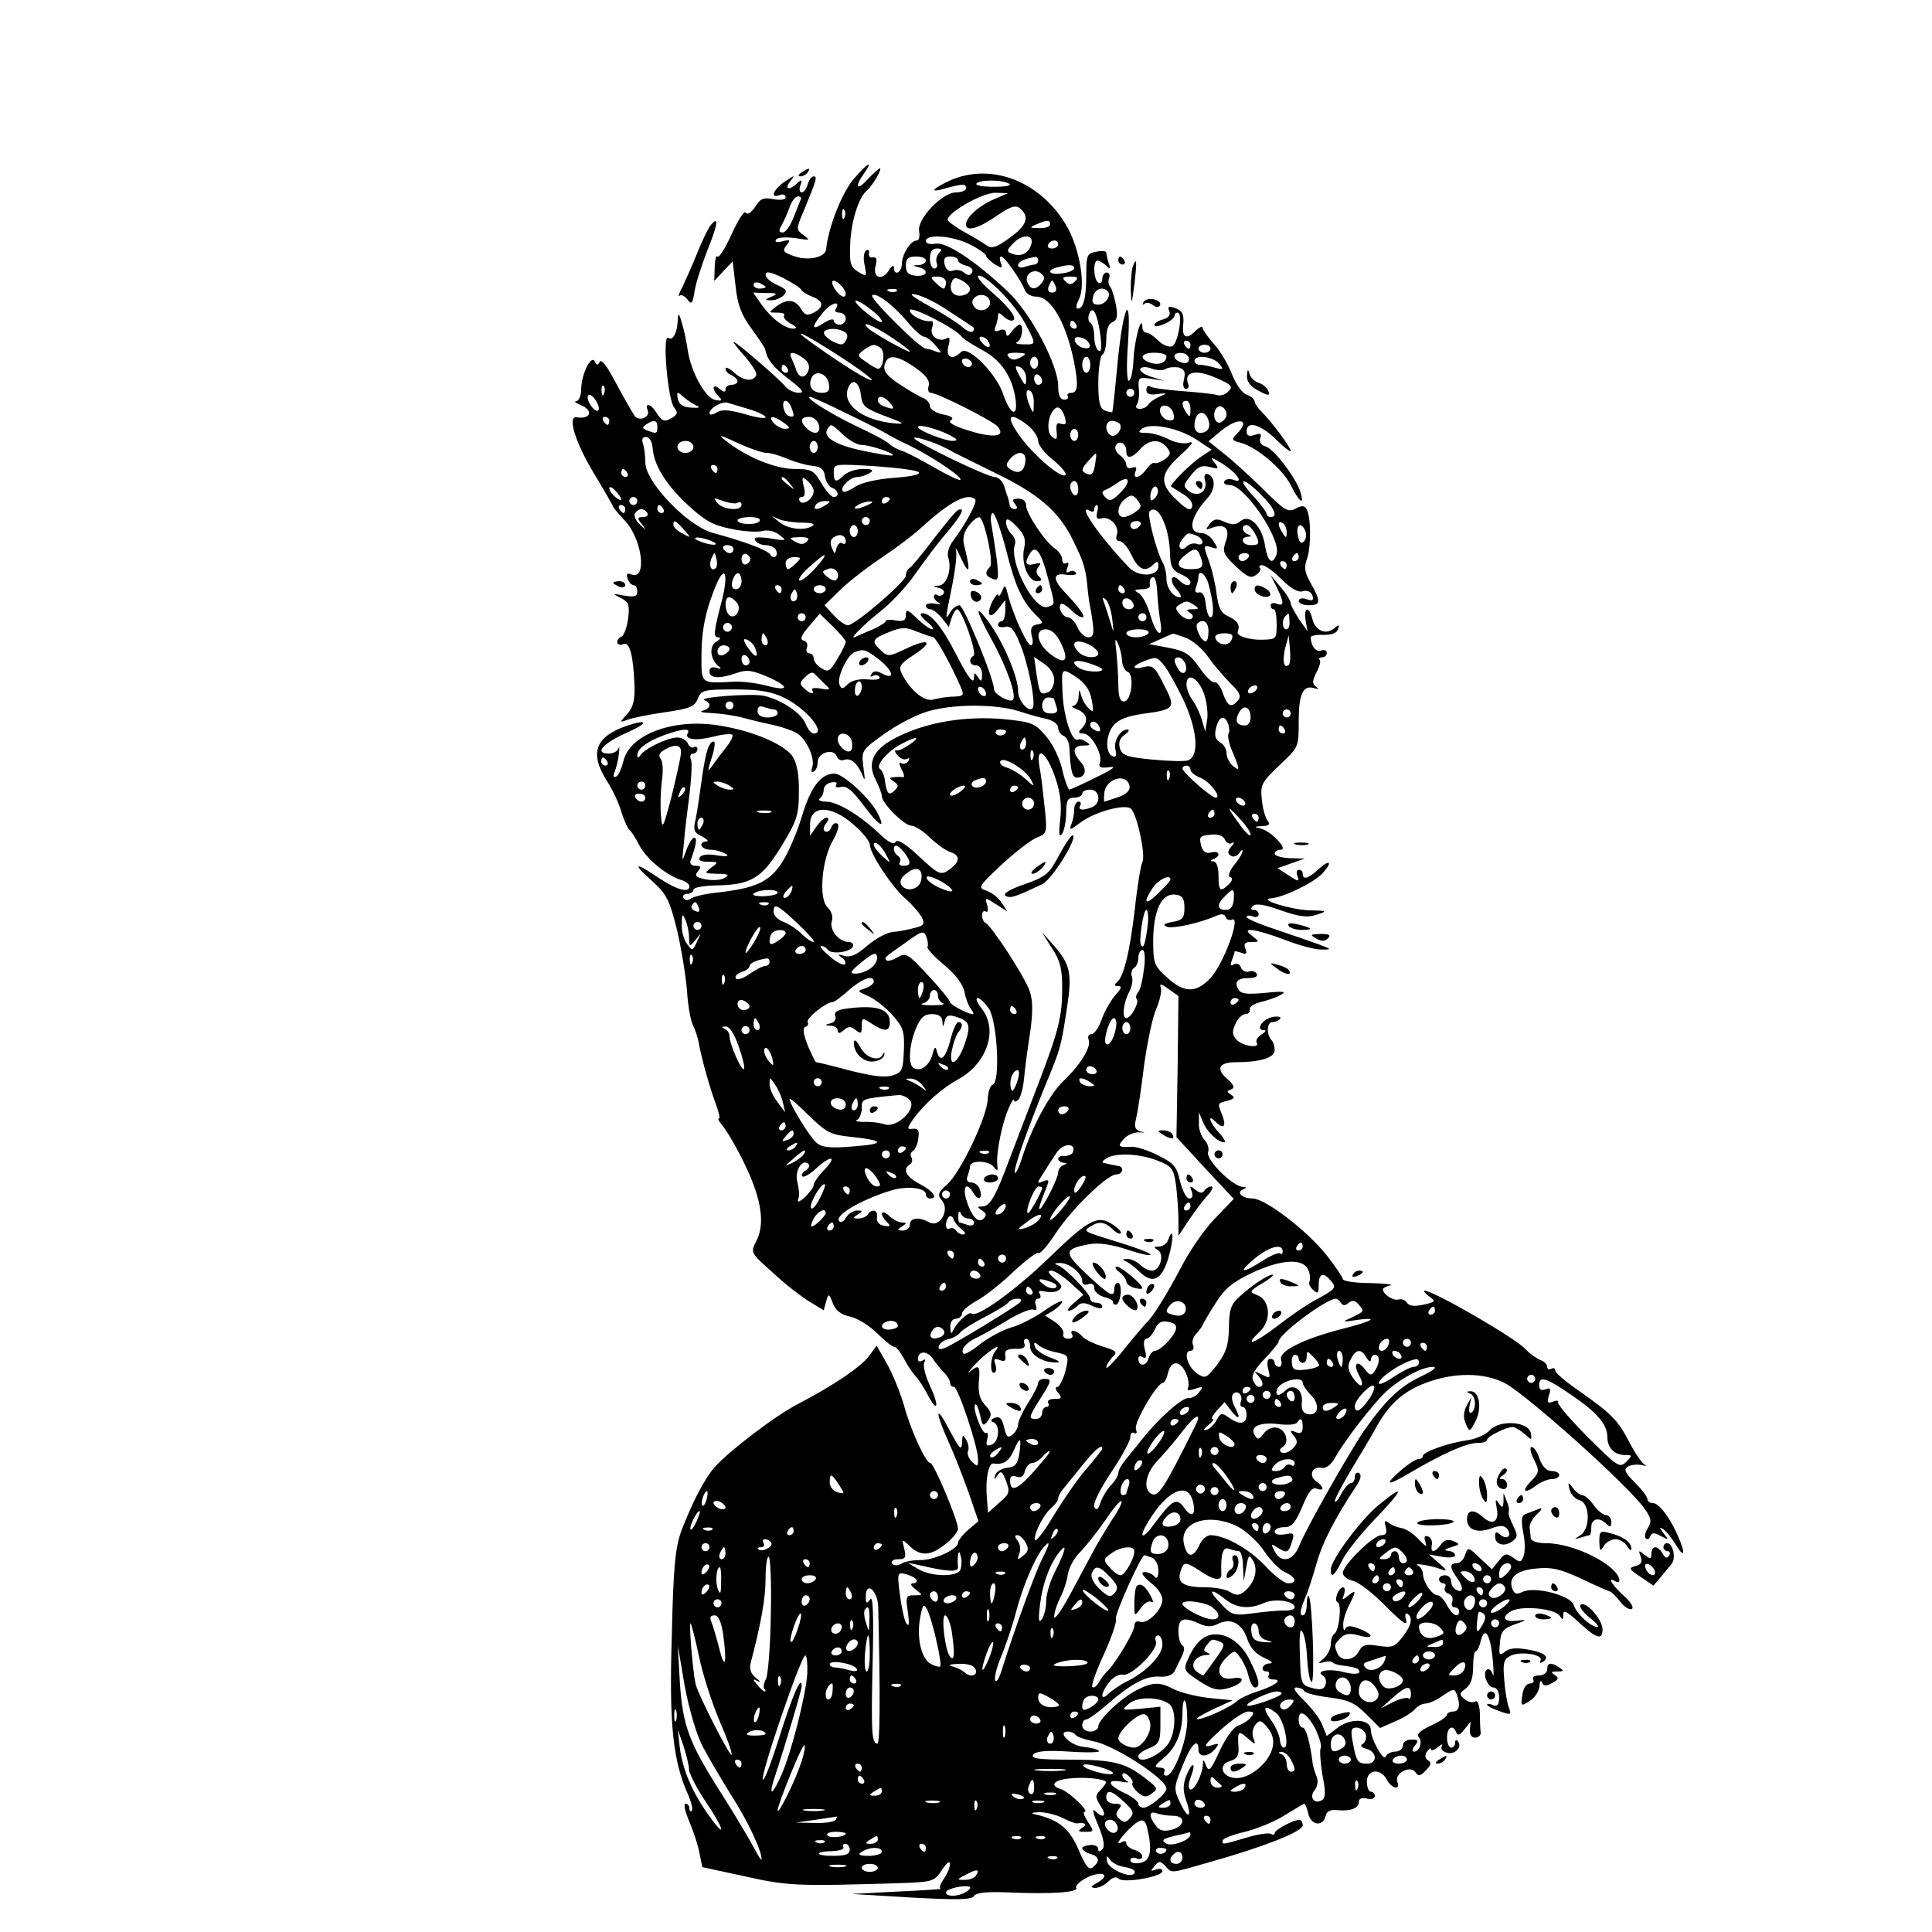 <svg version="1" xmlns="http://www.w3.org/2000/svg" width="642.667" height="642.667" viewBox="0 0 482 482"><path d="M213.2 44.4c-3.1 3.5-6.5 12.1-7.1 17.8-.2 2-4.3 2.9-7.7 1.8-3-1-3.3-1.4-2.2-2.8 1.1-1.3 1-1.5-1-1-1.3.4-2 .2-1.6-.4.4-.6 2.3-.7 4.8-.4 3.7.6 3.9.6 2.1-.7-1.9-1.4-1.9-1.6-.1-5.8 3.3-8 3.6-8.9 2.6-8.9-.5 0-1.2.9-1.5 2-.3 1.1-1 2-1.5 2s-.7-.8-.3-1.8c.5-1.4.3-1.5-.8-.5-2 1.9-3.3 1.6-1.8-.4 1.3-1.7 1.3-1.7-1-.2-3 1.9-4.2 4.5-1.7 3.6.9-.4 1.6-.1 1.6.5s-1.1.8-3 .5c-2.5-.5-3.3-.2-4.6 1.9-1 1.5-2 2.1-2.4 1.4-.3-.5-1.9 1.9-3.5 5.5-1.6 3.5-3.2 6-3.5 5.5-.3-.5-.6.6-.7 2.6l-.1 3.5 2.3-2.5 2.3-2.4.7 6.1c.5 4.7 1.4 7.2 4 10.7 1.8 2.5 3.4 4.8 3.4 5.2.5 2.5 1.9 4.3 5.9 7.4 3.4 2.6 4 3.4 2.5 3.4-1.1 0-2.6-.7-3.3-1.5-1.7-2.1-13-11.8-13-11.2 0 .2 1.3 2 3 3.8 1.6 1.9 2.8 3.8 2.7 4.4-.6 1.8-3.2 1.6-5.5-.5-1.2-1.1-2.2-1.6-2.2-1 0 .6.7 1.3 1.5 1.6.8.4 1.5 1 1.5 1.5s-.7.9-1.5.9-1.5.5-1.5 1.1c0 .8-.5.8-1.5-.1-1.8-1.5-2 .1-.2 1.9 1 1 .8 1.2-.8.9-2.5-.4-6.1-7-6.9-12.3-.3-2.2-1-5.4-1.5-7-.7-2.4-.9-2.6-1-.8-.1 3.3-1.2 5.4-2.4 4.6-1.5-.9-.1 15.5 1.5 17.4.9 1.1.9 1.6-.3 2.4-2.1 1.3-2.7 1.1-4.1-1.1-1.4-2.3-3-2.7-2.2-.6.7 1.7-2.3 2.9-3.3 1.3-.9-1.4-2-3.3-5.6-9.9-1.5-2.8-2.8-4.3-3.1-3.5-.5.9-.7.9-1.2-.1-.9-1.9-3.4 3.3-3.4 6.9 0 1.6-.6 2.9-1.2 3-.7 0-.3.4 1 .9 3.4 1.4 2.6 3.7-1 3.1-2.3-.3-.2 6.4 4.2 13.7 2.8 4.6 5 8.5 5 8.7 0 .1 1.3 1.7 2.9 3.4 4.4 4.7 5.6 15 1.6 13.4-1.1-.4-1.3-.1-.9 1.1.3.9 1 1.6 1.5 1.6s.9.7.9 1.6c0 1.2-.7 1.4-3.2 1-3.1-.6-3.1-.5-.9.6 2 1 2.2 1.7 1.8 5.2-.3 2.2-1.1 4.2-1.6 4.4-.6.2-1.1.8-1.1 1.4 0 .6.7.8 1.5.5 1.6-.7 2.5 2.7 2.8 10.5.1 3.4-.3 5.2-1.8 6.9-2 2.2-2 2.2 0 1.5 1.1-.5 5.3-1.3 9.3-1.9 6.3-.9 7.5-1.4 8.3-3.4.8-2.1 1.4-2.3 9.1-2.3 6.2 0 9.2.5 12.5 2.1 5.5 2.7 10.6 8.9 7.3 8.9-.6 0-1.5-1.1-2-2.4-1-2.6-5.9-6-10.4-7-3-.7-17.1.4-14.8 1.1 1.8.7 1.5 2.1-.5 2.6-1 .3 0 .5 2.2.6 2.2.1 5.8.6 8 1.2s5.6 1.4 7.5 1.8c1.9.4 4.5 1.3 5.6 1.9 2.5 1.3 4.9 6.5 4 8.7-.3.9-.2 1.3.4 1 .6-.3 1-1.4 1-2.4 0-2.3 3.9-3.5 4.7-1.5.3.8 1.1 1.3 1.8 1 1.7-.6 3.2.6 4.5 3.4.8 2.1.9 1.9.4-1.6-.5-4.2-.5-4.2 5.2-8.3 3.2-2.3 8-4.8 10.8-5.6 6.3-1.9 16.9-1.9 22.7-.1 2.4.8 5.6 1.7 7.2 2 1.5.4 2.7 1.3 2.7 2.2 0 .8.6 1.7 1.4 2 .7.3 1.4 1.7 1.4 3.2.3 5.6.7 7.2 1.9 7.2 2.1 0 2.6-2.1.9-3.9-2.2-2.5-2-4.1.7-4.1 1.7 0 1.9-.2.7-.9-.8-.6-1.7-.8-2-.6-1.5.9-3.6-5.5-3.9-11.3-.3-5.9-.2-6.3 1.6-5.4 3.7 2.1 5.1 3.8 5.7 7 .5 2.8.4 3.1-.8 1.9-.8-.7-1.6-2.2-1.9-3.3-.4-1.6-.5-1.6-.6.3 0 1.3-.7 2.3-1.3 2.4-.7 0-.3.4 1 .9 2.4 1 2.9 2.9 1 4.8-.9.9-.8 1.2.5 1.2 1.9 0 4.9 5.2 4.1 7.3-.4 1.1.2 1.4 2.3 1.1 2-.3 1 .5-3.2 2.5-3.3 1.7-6.3 3-6.7 3.1-.3 0-1.2-2.3-1.8-5.1-.7-2.9-2.5-6.6-4.2-8.4-2.6-3.1-3.5-3.4-10.5-4.1-9.3-.8-18.7.7-25.9 4.2-6.4 3-8.3 6.5-5.9 11 .8 1.6 1.5 3.4 1.5 4 0 1.8 5.6 7.4 7.4 7.4.8 0 2.9 1.3 4.5 2.9 1.7 1.6 3.9 3.2 5 3.6 2.6.8 2.7 2.3.4 4.1-2.6 2-2.9 1.8-8.3-3.2-3.1-2.9-5.1-4.1-5.5-3.4-.5.8-1.8.2-3.9-1.8-4.9-4.7-10.6-8.2-13.5-8.2-1.4 0-2.1-.4-1.6-.8.6-.4 1-1.4 1-2.2 0-.8.8-1.6 1.9-1.8 1-.2 1.6 0 1.2.6-.3.6.2.8 1.3.5 1.3-.3 2.8.9 5.6 4.7 3.8 5.1 5.7 6.2 3.4 1.8-1.9-3.7-8.6-9.8-10.7-9.8-3.4 0-5.9 3.3-8.1 10.5-1.1 3.8-3.3 9-4.9 11.5-3.2 5-6.5 6.6-16.5 7.7-2.9.3-5.7 1-6.4 1.5-.7.5-1.4.5-1.8-.2-.3-.5.1-1 .9-1 .9 0 1.6-.5 1.6-1 0-.6 2.4-1 5.3-1.1 9-.1 11.7-1.7 16.6-9.7 3.9-6.4 4.4-7.8 4.4-13.6.1-4.2-.5-7.2-1.5-8.8-2-3-9.5-6.3-17.8-7.7-11.6-2.1-23 2-24.5 8.9-.4 1.6-1.1 3.3-1.7 3.7-.8.4-.9 0-.4-1.3.4-1 .9-3 1-4.4.2-1.4.1-1.9-.1-1.3-.2.7-1.3 1.3-2.4 1.3-3.8 0-1.5-2.6 4.9-5.4 5.1-2.3 4.8-3.3-.5-1.5-7.8 2.7-9.3 6.8-4.9 13.7 1.3 2 3 5.5 3.6 7.7.7 2.2 1.6 4.2 2 4.5.4.3 1.5 1.9 2.4 3.7 1.7 3.4 6.7 7.6 10.4 8.8 1.2.3 2.2 1.1 2.2 1.6 0 1.8-3.2.9-7.7-2.1-6-4.1-6.7-3.7-1.6.8 3.6 3.3 4.3 4.6 6.2 12.2 1.1 4.7 2.2 11.5 2.5 15.2.2 3.6.9 7.5 1.5 8.6.5 1 1.2 3 1.4 4.3.8 4.3 2.8 11.3 4.2 15.1.8 2.1 1.2 3.8.9 3.8-.4 0-.1.7.6 1.5s2.1 3 3.1 4.8c6.5 11.6 8.2 19.2 5.6 24.3-1.5 2.9-1.5 2.9 4.1 7.9 3 2.8 7.1 6 9.1 7.2l3.6 2.2.6-2.2c.6-2.1.7-2.1 1.7.5.7 1.8 2.1 2.8 4.4 3.3 1.8.4 4.8 2.3 6.6 4.1 1.9 1.9 3.8 3.4 4.3 3.4s1.5 1.3 2.4 2.9c.8 1.6 2.1 3.5 2.8 4.3.8.8 2.2 2.9 3.1 4.7 2.6 4.9 3 3 .6-2.2-1.2-2.6-1.8-5.1-1.4-5.8.4-.8.3-.9-.4-.5s-1.2.3-1.2-.3c0-2.1 2.2-2.2 3.6-.3.8 1.2 2.1 2.8 2.9 3.6.8.8 1.5 1.9 1.5 2.5 0 .6.4 1.1 1 1.1 1 0 6 14.9 6 18.1 0 1.9-.1 1.9-1.6.5-.8-.9-1.2-2-.9-2.6.3-.5.1-1.8-.4-2.7-.9-1.6-1-1.5-1.1.7-.1 2-.6 1.5-3-3-3.6-6.9-3.9-5.2-.4 2.6 1.5 3.3 3.7 9 5.1 12.9l2.4 7-2.6 2.2c-1.4 1.2-2.5 2.7-2.5 3.2 0 1.6-6.1 4.4-9.4 4.3-1.6 0-3.8.3-4.7.9-1.1.6-2 .5-2.4-.1-.3-.5.4-1 1.5-1 1.9 0 2.1-.4 1.6-2.6-.6-2.4-.6-2.5.9-1.1 2.9 3 5.4 3 9 .2 1.9-1.4 3.5-3.3 3.5-4.1 0-2.1-6-16.4-6.9-16.4-1.1 0-4.9-8.1-6.6-14.5-1-3.3-2.9-8-4.3-10.4l-2.5-4.4-1.9 2.6c-2 2.7-8.8 7.3-17.6 11.9-5.7 2.9-17.2 11.7-20.9 15.8-2.5 2.9-5.4 8.4-8.2 15.6-1.6 4.3-2.1 8.6-2.5 26.5-.7 22.2.3 31.3 4.1 39.7.8 1.9 1.2 3.6.9 3.9-.3.4-.6.1-.6-.5 0-.7-.4-1.2-1-1.2-.5 0-.1 2 1 4.5 1 2.4 2.2 6 2.5 7.8l.7 3.5 10.6 2.3c10.8 2.4 12.6 2.5 39 1.7 7.9-.3 8.3-.4 10.2-3.3 1.1-1.7 2-2.4 2-1.5 0 .9-.7 2.6-1.6 3.8-.8 1.2-1.2 2.3-.7 2.4.4.1-4.4.4-10.7.7l-11.5.6 14.9.9c11.3.6 15 .6 15.6-.4.5-.8 3.1-1.1 8.1-.9 11.2.5 18.1 0 17.4-1.1-.3-.5.8-1.6 2.5-2.5 3.7-1.9 6.4-.9 2.9 1.1-1.8 1-2 1.3-.7 1.4.9 0 2.4-.7 3.3-1.6 1.1-1.1 2-1.3 2.6-.7 1.2 1.2 10.9-.5 10.9-1.9 0-.6-.7-.7-1.6-.4-1.4.5-1.5.4-.4-.8 1.1-1.4 1.4-1.4 2.7-.1 1.8 1.9.8 2 11.3-1 13.5-3.8 23-7.6 23-9.1 0-.8-.4-1.4-.8-1.4-1.5 0-6.2 2.5-6.2 3.3 0 .5-.4.5-1 .2-.5-.3-3.3.1-6.2 1-6.1 1.8-5.8 1.7-5.8.7 0-.5 2.5-1.5 5.6-2.2 3.1-.8 7.6-2.6 10-4.2 2.5-1.5 4.6-2.8 4.8-2.8.2 0 .7 1.1 1 2.5.7 2.9 3.6 3.3 4.3.6.3-1.3 1.2-1.7 3-1.5 3.3.3 5.3-.5 5.3-2.1 0-.8.8-1.1 2-.8 1.1.3 2 0 2-.6s-.4-1.1-1-1.1c-.5 0-1-1.1-1-2.5 0-3.1 3.4-3.5 5-.5 1.2 2.3 3.5 2.7 2.6.5-.8-2.1 3.3-4.2 4.5-2.4.7 1.1 1.2 1.1 2.6-.4 1.3-1.3 1.5-2 .6-2.5-.8-.5-.9-1.3-.3-2.2.6-.8 1-1.1 1-.6 0 .5.8.2 1.7-.5.9-.8 1.4-.9 1-.3-.4.7.2 1.4 1.4 1.7 2 .5 3.9-1.7 2.5-3-.3-.4-.6-.1-.6.5 0 .7-.4 1.2-1 1.2-.5 0-1-1.1-1-2.5 0-2.6 1.5-3.4 2.3-1.3.3.9.9.7 2-.7l1.6-2-.2 2c-.1 1.2.4 2 1.3 2 .8 0 1.5-.6 1.4-1.3-.1-.6-.2-2.8-.2-4.8-.1-2.1-.6-3.3-1.2-2.9-.6.4-1.8.1-2.6-.6-1.4-1.2-1.4-1.4.2-2.6 1.3-.9 1.9-2.6 1.9-5.3 0-2.2.3-4 .6-4 .4 0 1-1.2 1.3-2.6 1-3.9 2.4-1.8 3 4.6.3 3 .3 4.7 0 3.7-.3-.9-.9-1.5-1.4-1.2-1.3.8.1 4.5 1.6 4.5.8 0 1.4 1 1.4 2.5 0 1.8-.4 2.3-1.5 1.9-.8-.4-1.5-.4-1.5-.1 0 .3 1.4 1 3.1 1.6 2.8 1 3 .9 2.4-.7-.4-.9-1-4-1.2-6.9-.4-4.4-.2-5.3 1.5-6.2 2.4-1.3 8.5-.3 7.5 1.2-.3.6-.1.7.6.3 1.9-1.2.4-2.4-3.9-3.1-2.7-.5-4.6-.3-5.6.6-1.4 1.1-1.5.8-1.2-2.2.2-2.9.8-3.6 3.8-4.7 2.9-1 3.1-1.2.7-.9-3.5.5-4.4-.8-1.6-2.4 2.7-1.4 10.8-.6 12 1.2.7 1.1.9 1.1.9-.3 0-1.2.7-.9 3.2 1.3 5 4.7 6.6 5.3 6.6 2.4 0-2.5-4.3-7.3-5.5-6.1-.4.4.6 1.8 2.2 3.1 1.7 1.3 2.6 2.4 2 2.4-1.6 0-5.2-3.3-5.9-5.5-.7-2.4-10-4.8-12.9-3.2-1.3.6-1.9.5-2.4-.8-1.1-2.9 1.1-4.7 6.1-5.1 3.7-.4 6.1.2 11.2 2.6 3.5 1.7 6.8 3.1 7.2 3.2.4.2 1.5 1.3 2.5 2.6s2.3 2 2.8 1.7c.6-.3-.3-1.8-2-3.3-2.9-2.6-4.3-4.9-2.1-3.6.6.3 1 .3 1-.2-.1-3.6-11.1-9.3-18.2-9.3-2.3 0-3.8-.5-3.9-1.3-.1-.6-.2-1.9-.3-2.7 0-.8.8-2.3 1.9-3.3 1.2-1.1 1.4-1.6.5-1.3-.8.3-2.2.9-3.1 1.2-1.3.4-1.5 1.3-.9 4.7.5 2.2.5 4.9.1 5.9-.6 1.6-.9 1.7-2.6.4-1.7-1.2-2.1-1.1-3.6.8l-1.7 2.1-3-2.8c-2.9-2.8-3-2.8-3.7-.8-.3 1.2-1.3 2.1-2.1 2.1-1.8 0-1.8 1 .2 3.8 1.7 2.4 1.4 3.9-.5 2.7-.6-.3-1.1-1.3-1.1-2.1s-.7-1.4-1.5-1.4-1.5.4-1.5 1c0 .5.5 1 1.1 1 .5 0 .7.5.4 1-.3.6 0 1.3.9 1.6.8.3 1.2 1.2.9 2-.3.8 0 1.4.6 1.4s1.1.4 1.1 1c0 1.8-1.7 1-3-1.5-.7-1.4-1.8-2.5-2.3-2.5-1.4 0-3.6-3.2-3.7-5.2 0-.9-.6-1.9-1.2-2.2-1.7-.8 3.2-.1 5.7.9 1.6.6 1.6.3-.5-1.5l-2.5-2.2 3.3.6c1.8.3 3.2.1 3.2-.4 0-.6-.8-1-1.7-1.1-1.2-.1-.9-.4.7-.9 2.3-.7 2.3-.8.6-1.5-1.3-.6-2.3-.3-3.1.8-1.6 2.2-2.7 2.2-2.3.1.2-1-.3-1.9-1-2.1-.8-.3-1 .1-.6 1.4.5 1.4.1 1.2-1.7-.7-1.3-1.4-3.3-2.7-4.4-2.8-1.1-.2-2.5-.8-3.2-1.4-.8-.6-1-.3-.6 1.1.4 1.5.1 2.1-1.1 2.1-2 0-9.6 7.5-9.6 9.4 0 .8 1.2 1.7 2.6 2 1.5.4 5.2 3.3 8.2 6.4 4 4 5.4 5 5 3.4-.4-1.2-.2-2 .3-1.6 1.5.9 1 3-1.3 5.9-1.8 2.4-2.6 2.6-5.9 2.1-3.2-.5-4-.3-4.9 1.4-1.3 2.4-4.5 2.6-5.4.4-.8-2.1-.8-2 .9-3.8 1.1-1.1 2.3-1.2 4.5-.6 3.9 1.1 3.9-.2 0-1.7-2.1-.8-3-.8-3.4.1-.2.6-.5.2-.5-.9-.1-1.1.6-3.3 1.4-4.9 1.9-3.7 1.9-4.2-.2-2.5-1.5 1.2-1.6 1.2-1-.3.3-1 .2-1.8-.2-1.8-1.2 0-2.4 3.4-1.4 3.7 1.1.4.4 7.1-.8 7.9-.5.3-.9 1.5-.9 2.6s-.8 2.7-1.7 3.5c-1.6 1.3-1.6 1.4-.1 1 .9-.3 1.9-.3 2.2 0 .3.4 1.8.8 3.2.9 1.4.2 2.9.5 3.2.8 1.1 1.2-.5 1.5-3.4.8-3.5-1-7.4-.4-5.4.8.7.4 1 1.5.7 2.3-.4 1.2-1.3 1.4-3.4.8-2.7-.7-2.8-1-3-8.2-.2-4.9 0-6.9.6-5.8.6.8 1.1 3.9 1.2 6.8.2 2.8.6 5.4 1.1 5.7.9.6.2-20.5-.7-21.4-.3-.3-.5.7-.5 2.1 0 1.5-.4 2.7-1 2.7-.9 0-.6-1.7 1.1-5.5.4-1.1 1.5-4.5 2.4-7.6 1.4-5 4.4-10.9 9.8-19.1 1.2-1.7 1.4-2.8.8-3.3-.6-.3-1.1.1-1.1.9 0 .9-.4 1.6-1 1.6-.5 0-1.6 1.2-2.4 2.7-.8 1.6-1.5 2.3-1.6 1.8 0-.6 1.8-3.9 3.9-7.5 2.2-3.6 5-8.3 6.2-10.5 3.3-6.1 6.8-9.3 12.6-11.5 7.1-2.7 14.7-2.6 19.8.1 5.7 3.1 30.6 25.4 34.8 31.3 1.7 2.4 1.8 3.2.8 4.8-.7 1.1-.9 2.3-.5 2.6.4.4.9.1 1.1-.5.4-1 1-1 2.6-.1 2.1 1.1 2.1 1 .7-.7-1-1.3-1.1-1.6-.2-1.1.8.5 2.2 2.2 3.3 4 2.1 3.5 2.5 2.3.6-2-2-4.7-4.8-8.4-6.3-8.4-.8 0-1.4-.5-1.4-1 0-.6-1.4-2.4-3.1-4.1-2.5-2.5-2.9-3.3-1.8-4 .8-.5 2.3-.6 3.4-.4 1.1.3 1.5.2.8-.1-.6-.3-2.4-2.8-3.8-5.6-3-5.6-4.2-6.9-12.7-12.9-3.2-2.2-5.8-4.4-5.8-5 0-.6-.5-.7-1-.4-.6.3-1 .1-1-.5s-.8-1.4-1.7-1.7c-1-.4-2.7-1.6-3.8-2.8-2.8-2.9-22.9-14.5-25.1-14.5-.4 0 .1.6 1.1 1.4 1.8 1.3 1.7 1.4-1.4 2.1-2.3.5-3.6.3-4.1-.5-.4-.7-1.4-1-2.1-.8-1.3.4-3.9-1.3-3.9-2.6 0-.2.8-.7 1.8-.9.9-.3-1.3-.5-5-.6-3.8 0-6.8-.5-6.8-1 0-.4-1.8-3.1-4-5.9-5-6.3-15.4-14.2-18.5-14.2-2.7 0-4.2-1.6-2.3-2.3.9-.4.8-.6-.2-.6-2.6-.2-9.3-6.9-8.6-8.7.3-.8-.1-2.2-.9-3-.8-.9-1.5-2.7-1.4-4.2v-2.7l1 2.4c1 2.5 3.7 5 5.3 5.1.5 0 0-1-1.2-2.3-2.3-2.4-3.2-5.1-1-2.9 2 2 2.8 1.4 1.8-1.4-1.3-3.3-1.4-3.1 1.3-3.8 1.7-.5 1.9-.8.8-1.5-1.1-.7-1.1-.9 0-1.3 1-.4.8-1.1-.9-2.6-3-2.6-2.1-4.2 2.2-4.2 5.9 0 9.6-1.1 9.6-3 0-.9-.3-2-.7-2.4-1.4-1.4-1.3-4.6.1-4.6.8 0 1.7-.4 2-.9.3-.4-.5-.6-1.9-.4-2.5.5-4.4 3.3-2.2 3.3.7 0 .4.5-.6 1.1-.9.6-1.5 1.4-1.2 2 1 1.5-3.2 1-4.9-.6-1.2-1.3-1.3-2.1-.4-4 .6-1.4 1.7-2.5 2.5-2.5.7 0 1.2-.5 1.1-1.2-.2-.6 1.1-1.4 2.7-1.8 1.7-.4 4-1.2 5-1.8 1.6-.8.7-1-3.8-.5-4.4.4-6.1.3-6.7-.8-1.2-1.9-.3-2.9 2.6-2.9 1.5 0 2.3-.4 1.9-1.1-.4-.6-1.3-.8-2-.5-.7.2-1.6-.2-1.9-1-.3-.9-1.1-1.2-1.8-.8-.8.5-.9.2-.5-1 .4-1 .7-1.9.7-2.2 0-.2.8 0 1.7.3 1.2.5 1.5.2 1-1-.5-1.3-.1-1.7 1.5-1.7 2.1 0 2.1 0 .2-1.5-3.1-2.3.5-1.9 8.2 1 3.6 1.4 7.8 2.5 9.3 2.4 2.4 0 2.3-.1-.9-1.3-1.9-.7-6.8-2.4-10.7-3.7-4-1.3-7.3-2.7-7.3-3.1 0-.4.7-.5 1.5-.2.8.4 1.5.1 1.5-.5s-.5-1.1-1.2-1.1c-.8 0-.9-.3-.2-1s3-.3 6.9 1.1c4.6 1.6 6.6 1.9 9 1.1 2.8-.9 2.7-1-2-1.1-4.7-.2-13-2.8-9.3-3 2.9-.2 10.5-3.8 12.7-6.2 2.7-2.9 1.9-3.7-1-1-2.5 2.3-3.9 2.7-3.9 1.1 0-.6-.4-1-1-1-.5 0-.7.7-.3 1.6.5 1.4.2 1.4-2.2-.2l-2.8-1.8 3.4-1.2 3.4-1.2-3.7-.1c-2.1-.1-3.8-.6-3.8-1.1 0-.6.7-1 1.5-1 2 0-2.3-4.6-5-5.3-1.7-.4-1.7-.5.4-.6 1.7-.1 2.1-.4 1.3-1.4-.5-.6-1.2-3-1.4-5.2-.4-3.7-.1-4.3 4.4-8.6 4.8-4.5 4.8-4.5 4.8-11 0-6.8 1.1-9.1 3.9-8.2 1.1.3 1.2.2.4-.4-1-.7-.9-1.5.1-3.5.8-1.5 1.2-2.9.8-3.2-.3-.3 0-.6.6-.6.7 0 1.2-.5 1.2-1.1 0-.6-.6-.9-1.4-.6-1.3.5-2.6-1.2-2.6-3.3 0-.4 1.4-.7 3.1-.6 2 0 3.4-.4 3.7-1.4.4-1.2.3-1.3-1-.2-2.1 1.7-4.7.5-5.4-2.4-.8-3.3-2.2-3-1.7.3l.5 2.8-2.1-3c-1.1-1.7-2.1-3.5-2.1-4 0-.6-1.1-2.4-2.5-4l-2.5-3 1.5 3c1.9 3.8 1.9 4.9 0 4.1-.8-.3-1.5-.1-1.5.4 0 .6.3 1 .8 1 .4 0 .7 1.7.7 3.8 0 3.6-.1 3.7-3.5 3.8-3.5.1-6.7-1-6.2-2 .6-1.6 0-2.7-2.3-3.8-1.9-.8-2.5-2.1-3-5.7-.3-2.5-1.2-6.3-2-8.4-1.3-3.6-1.3-3.8.6-3.2 1.8.6 1.9.5.7-1.4-.7-1.2-2-2.1-3-2.1-3.6 0-3-3.8 1.4-8.7 2.1-2.2 2.1-5.4.1-6-.7-.3-1 .3-.7 1.5.8 2.7-1.6 4.4-3.9 2.8-1.6-1.3-1.6-1.5.4-4 1.7-2.2 2.7-2.6 4.7-2.1 2.3.6 2.4.5 1.1-1.2-1.1-1.4-.7-1.3 2.1.4 3.6 2.3 5.5 5.1 2.7 4-.9-.3-1.9-.2-2.2.3-.4.6.2 1 1.3 1 3.7 0 12.8 13.4 11.7 17.2-1 2.9-2.2 2.1-2.9-2-.7-4.9-3.9-8.1-6.1-6.2-1.2 1-2.1 1-4 .2-1.9-.9-2.6-.8-3.7.5-1.1 1.5-1.1 1.6.5 1 3.2-1.2 4.7.1 3.5 3.4-.9 2.6-.6 3.2 2.5 6.2 2.9 2.7 3.8 3.1 5.1 2.1.9-.6 1.3-1.4.9-1.7-.3-.4-.1-.7.6-.7s2.9 1.6 4.8 3.5c2.3 2.3 4.2 3.4 5.3 3 1.1-.3 2 .1 2.4 1 .4 1.3.1 1.5-1.4 1-1.1-.4-2-.2-2 .4 0 .6 1.1 1.1 2.5 1.1 3 0 3.1-.9.5-5.5-1.6-2.8-1.7-4-.9-6.2 1-2.8 1-10.6-.2-12.4-.5-.8-1.2-.8-2.7 0-1.9 1-2.8.4-7.9-4.7-3.2-3.1-7.6-7.2-9.8-8.9l-4-3.2 3-2.5c4.4-3.7 7.8-3.1 4 .7-1.3 1.3-1.2 1.6.8 2.1 4.1 1 10.6 6.5 12.7 10.6 2.2 4.4 3.5 5.3 2.4 1.7-1.1-3.5-6.5-10.6-8.6-11.3-1.2-.3-1.7-1.2-1.4-2.1.4-1.1.1-1.3-1.4-.8-1.4.5-2 .2-2-.9 0-2.7 3.4-1.8 7.3 2 2 2 3.7 3.3 3.7 2.9 0-.9-4.6-7.1-7.2-9.7-1-1-1.8-2.2-1.8-2.7s-.9-1.2-1.9-1.6c-1.1-.3-2.7-2.5-3.7-5-.9-2.4-2.9-5.9-4.5-7.6-1.6-1.8-2.9-3.7-2.9-4.2 0-.4-.7-.1-1.6.7-2.4 2.5-3.6 1.9-3.2-1.5.2-2.5-.2-3.3-1.9-4-1.7-.6-2.1-.5-1.6.7.4 1-.2 1.7-1.6 2.1-1.1.3-2.1.9-2.1 1.4 0 .5 1.1.3 2.5-.3s2.5-1.5 2.5-2c0-.4.3-.8.8-.8 1.4 0 .1 7.8-1.4 8.4-.8.3-2.3-.3-3.4-1.4-1.1-1.1-2.4-2-3-2-.5 0-1-.6-1-1.3-.1-3.6-1.9 2.7-2.2 7.6-.1 3.1-.7 5.7-1.2 5.7s-.6-3.9-.2-9.2c.9-13.8-1.2-9.7-2.6 4.8-.6 6.5-1.2 12-1.3 12.2-.1.1-1 0-1.9-.4-1.2-.5-1.6-2-1.6-6.9 0-3.5.5-6.7 1-7 .6-.3 1-2.2 1-4.1 0-2.2.6-3.7 1.5-4 1.2-.5 1.4-1.5.9-4.3-.4-2-1-4-1.4-4.5-.5-.5-.6-1.5-.3-2.2.3-.8 0-1.4-.6-1.4s-1.1.7-1.1 1.6c0 .8-.4 1.2-1 .9-1.2-.7-1.4-5.5-.2-5.5.4 0 1.4.6 2.1 1.2 1.1 1.1 1.3 1 .7-.5-.3-1-.6-2.2-.6-2.6 0-.5-1.1-.6-2.5-.3-2.3.4-2.5.9-2.5 5.7 0 5.8-.7 8.5-2.1 8.5-.6 0-.4-1 .2-2.2 1.8-3.3.4-12.1-2.7-17.9-6.6-11.9-19.8-16.9-30.6-11.3-3.7 1.9-3.6 2.5.4 1.3 4.1-1.1 4.8-1.1 4.8.1 0 .5-1.1 1-2.5 1-3.4 0-9.8 6.7-9.2 9.7.2 1.3 0 2.3-.6 2.3-1.5 0-3.6 3.3-3.7 5.7 0 2.4-2 3.3-2 1 0-.6-.5-.4-1.1.5-1.6 2.9-4.2 2.3-3.5-.7.5-1.8.3-2.4-.6-2.3-.7.2-1.2-.3-1-1 .1-.8-.2-1.1-.7-.7-.6.3-.8 2-.4 3.6.6 3 .5 3-1.6 1.7-1.9-1.1-2.2-2.1-2-6.8.2-5.7 2.1-11.8 4.2-13.5 1.4-1.2 3.9-5.5 3.2-5.5-.2 0-1.6 1.2-3 2.7-2.8 3.1-3.4 2-.9-1.5 2.3-3.3 1-2.7-2.4 1.2zm38.5 1.4c.8.5-.8.8-3.6.8s-4.8-.3-4.5-.8c.7-1 6.5-1 8.1 0zm-3.7 3.9c-3.7 1.6-7 4.5-7 6.3 0 1.9 3.1 1 7.6-2.1 3.6-2.5 4.8-2.8 5.9-1.9 2.5 2.1 1.6 4.4-2.7 7.4-3.3 2.4-4.4 2.7-5.7 1.8-.9-.7-3.3-2.1-5.3-3.2s-3.9-2.4-4.3-3c-.9-1.5 8.5-7 11.9-6.9l3.1.1-3.5 1.5zm-48.2 0l-1.8 4.5c-.8 2.1-2 3.8-2.7 3.8-1 0-1.1-.5-.3-1.8.5-.9 1.4-2.9 2-4.5.5-1.5 1.4-2.7 2.1-2.7.6 0 .9.3.7.7zm10.9 4.5c-.3.8-.6.5-.6-.6-.1-1.1.2-1.7.5-1.3.3.3.4 1.2.1 1.9zM262 56c0 .5-1.2 1-2.7.9-2.5 0-2.6-.1-.8-.9 2.7-1.2 3.5-1.2 3.5 0zm-20 5c2.2 1.1 4 2.4 4 2.8 0 .4 1 1.3 2.1 2.1 1.9 1.1 2.1 1.1 1.6-.3-.4-.9-.3-1.6.1-1.6.8 0 4.8 5.7 5.8 8.2.3 1 1.6 1.8 2.9 1.8 3.7 0 7.4 6.4 9.4 16 1.2 6 1 8-.6 8-.8 0-1.2.4-.9.8.3.5-.1.9-.9.9-1 0-1.5-1.1-1.5-3.3 0-5.4-6.8-18.2-12.6-23.7-8.2-7.7-15.3-12.4-18-11.9-1.4.2-2.4 0-2.4-.7 0-1.8 6.8-1.3 11 .9zm15.3-.1c-.6 2.3-2.6 3.3-4.8 2.4-1.4-.5-1.4-.8.1-2.4 2.3-2.6 5.4-2.5 4.7 0zm6.7.1c0 .5-.7 1-1.6 1-.8 0-1.2-.5-.9-1 .3-.6 1-1 1.6-1 .5 0 .9.4.9 1zm-29.7 2.1c-.6.6-.9 1.8-.6 2.5.3.8 0 1.4-.6 1.4s-1.1-1.1-1.1-2.5c0-1.7.6-2.5 1.7-2.5 1.3 0 1.4.3.6 1.1zM231 65c0 .5-.8 1.1-1.7 1.1-1.7.1-1.7.2 0 .6 2.6.7 2 2.3-.8 2.1-1.9-.2-2.5-.8-2.5-2.5 0-1.8.6-2.3 2.5-2.3 1.4 0 2.5.4 2.5 1zm8-.1c0 .5.9 1.1 2.1 1.4 1.2.3 1.8 1 1.4 1.7-.5.8-1 .8-2 0-.7-.6-1.9-.8-2.7-.5-1 .4-1.7-.1-2.1-1.4-.4-1.6 0-2.1 1.4-2.1 1 0 1.9.4 1.9.9zm20 .1c0 .5-.4 1-.9 1s-1.6.3-2.5.6c-.9.3-1.6.1-1.6-.4 0-.9 1.6-1.7 4.3-2.1.4 0 .7.3.7.9zm9 1.9c0 .5-1.3 1.1-3 1.3-3.2.5-4.2-.7-1.2-1.5 2.9-.8 4.2-.7 4.2.2zm-68.1 5.4c.2.4 1.4 1.2 2.7 1.7 2.9 1.1 3.1 2.6.4 4-1.6.8-2.2.7-3.2-1-1.5-2.4-3.5-2.5-6.2-.5-1.9 1.5-1.9 1.5.4 1.5 1.3 0 2 .3 1.6.7-.3.4.4 1.3 1.6 2 1.5.8 1.8 1.2.8 1.3-2.2 0-5.5-2.5-8-6l-2.1-3 3.3.1c2.7 0 3 .2 1.3.9-1.8.8-1.8.9-.2.9 1 .1 2.4-.5 3.2-1.2 1-1.1.8-1.5-1.6-2.6-1.6-.7-2.9-1.8-2.9-2.6 0-.9 1.2-.7 4.3.8 2.3 1.2 4.4 2.5 4.6 3zm60-1.7c-1.5 1.8-2.8 1.8-3.6-.2-.8-2 1.7-3.6 3.4-2.2 1 .8 1 1.4.2 2.4zm-4.2 10c2.9 5.4 2.9 5.4-.4 5.3-1.6 0-2.2-.3-1.5-.6 1.2-.5 1.7-4.3.6-4.3-.4 0-1.3.8-2 1.7-.9 1.3-1.3 1.4-1.4.4 0-.8-.6-1.1-1.6-.7-1.2.5-1.5.2-1-1 .3-.8.6-2.1.6-2.7 0-.8.4-.7 1.2.1.7.7 1.6 1.2 2.1 1.2 1.9 0 0-2.9-4.5-6.8-2.6-2.2-4.3-4.2-3.7-4.4 1.6-.5 9.1 7 11.6 11.8zM236 70.5c0 .8-.3 1.5-.6 1.5s-1.2-.7-2-1.5c-1.4-1.3-1.3-1.5.5-1.5 1.2 0 2.1.6 2.1 1.5zm6 1.6c0 1.5-3 2.3-4.2 1.1-.6-.6-.8-1.8-.4-2.7.4-1.3 1-1.4 2.6-.5 1.1.6 2 1.5 2 2.1zm26.2-1.9c-.9.9-1.5.9-2.4 0-.9-.9-.7-1.2 1.2-1.2s2.1.3 1.2 1.2zM191 71.6c0 .2-.7.4-1.5.4s-1.5-.4-1.5-1c0-.5.7-.7 1.5-.4.8.4 1.5.8 1.5 1zm18.8-.4c.7.7 1.2 1.6 1.2 2 0 1.5-1.5.8-2.8-1.2-1.3-2.2-.3-2.7 1.6-.8zm53.6.3c.3.9 0 1.5-.9 1.5s-1.2-.6-.9-1.5c.4-.8.7-1.5.9-1.5.2 0 .5.7.9 1.5zm-39.7 1.1c-.3.3-1.2.4-1.9.1-.8-.3-.5-.6.6-.6 1.1-.1 1.7.2 1.3.5zm52.6 0c1.1 1.1-.5 3.4-2.3 3.4-1.3 0-1.7-.5-1.3-2 .5-1.9 2.3-2.6 3.6-1.4zm-49.8 7.8c1.6 2 3.5 3.6 4 3.6.6 0 1.9 1 2.9 2.2 1.6 1.9 1.7 2 .1 1.5-.9-.4-2-.7-2.5-.7-1.4 0-14.1-12.6-13.4-13.3.9-.9 5.3 2.4 8.9 6.7zm10.5-2.6c3 2 5.7 3.7 5.9 3.9.2.2.1.6-.2 1-.4.3-1.5-.1-2.6-1.1-1-.9-4.7-3.3-8.2-5.2-4.5-2.5-5.5-3.4-3.4-2.9 1.7.3 5.5 2.2 8.5 4.3zm10-2.3c0 1.8-2.7 2.6-3.9 1.1-.7-.9-.7-1.6 0-2.3 1.4-1.4 3.9-.6 3.9 1.2zm-38.5 1.6c-.4.5.1.9.9.9.9 0 1.6.7 1.6 1.5s-.7 1.5-1.5 1.5-1.5-.5-1.5-1c0-.6-1.1-.3-2.5.6-3.1 2-3.2 1.1-.2-2.6 2-2.5 4.6-3.2 3.2-.9zm9 .3c1.7 1.3 2.8 2.7 2.5 2.9-.3.3-2.1-.8-4-2.4-1.9-1.5-3-2.9-2.5-2.9.6 0 2.4 1.1 4 2.4zm22.5 6.7c.3.4 2.6 1.9 5 3.2 4.8 2.5 7.7 6.9 8.4 12.6.5 4.4-1.4 3.5-3.1-1.5-1.7-5.2-8.8-12.3-10.5-10.6-2.2 2.2-3.9 1.4-3.2-1.4.5-1.8.3-2.5-.4-2-1.9 1.1-4.3-.5-3.7-2.5.4-1.1.3-1.9-.2-1.8-1.9.3-5.3-1.4-5.3-2.7 0-1.3 11.8 4.7 13 6.7zm34.5-.7c.4 3.3.3 4.6-.4 4.1-.6-.3-1.1-1.9-1.1-3.5s-.4-3.1-1-3.5c-.5-.3-.6-1.3-.3-2.1.9-2.4 2-.4 2.8 5zm-6-2.4c.3.5.1 1-.4 1-.6 0-1.1-.5-1.1-1 0-.6.2-1 .4-1 .3 0 .8.4 1.1 1zm-46.2 3.1c2.6 1.7 4.7 3.3 4.7 3.6 0 .5-8.9-4.4-10.4-5.8-2.3-2.1 1.4-.7 5.7 2.2zm-11.6-1.3c.8.5.9 1.3.3 2.2-.7 1.2-1.2 1.2-3.4.1-1.4-.8-2.3-1.8-2-2.3.6-1 3.5-1 5.1 0zm-.9 6.3c4.5 2.9 7.9 5.5 7.7 5.7-.4.5-6.9-3.5-14.2-8.7-7.2-5.1-2.7-3 6.5 3zm36.7-4c1.1 1.7-.1 2.1-1.5.4-.8-.9-.8-1.5-.2-1.5.6 0 1.4.5 1.7 1.1zm25.3.7c.3.9-.2 1.3-1.4 1-.9-.1-1.9-.9-2.2-1.6-.3-.9.2-1.3 1.4-1 .9.1 1.9.9 2.2 1.6zm25.2.2c0 .5-.2 1-.4 1-.3 0-.8-.5-1.1-1-.3-.6-.1-1 .4-1 .6 0 1.1.4 1.1 1zm-77.3.8c1.2.8.7 5.2-.6 5.2-.4 0-1.7-.7-3-1.7-2.3-1.5-2.3-1.7-.6-3 2.2-1.5 2.6-1.6 4.2-.5zm82.3.2c0 .5-.7 1-1.5 1s-1.5-.5-1.5-1c0-.6.7-1 1.5-1s1.5.4 1.5 1zm-101.5 2.4c1.1.8 1.6 1.9 1.2 3-.8 2.1-2.3 2.1-3.1-.2-.3-.9-.9-2.3-1.2-3-.8-1.6.8-1.5 3.1.2zm54.2-.3c-1.4.8-2.2.8-3 0-.8-.8-.3-1.1 1.9-1.1 2.5.1 2.7.2 1.1 1.1zm36.3-.2c0 1.6-1.9 2.3-4 1.6-3-1-2.4-2.5 1-2.5 1.7 0 3 .4 3 .9zm5.4 0c.3.4.3 1.1 0 1.4-.8.8-3.4-.3-3.4-1.4 0-1.1 2.7-1.2 3.4 0zm-68.1 2.8c2.7 1.9 3.7 3.2 3.4 4.5-.3 1-.1 1.8.5 1.8 1.7 0 15.5 7 16.7 8.4 2.1 2.5-.8 3-7 1.1-3.9-1.2-5.5-2.1-4.7-2.6.9-.6.2-1.1-1.9-1.5-1.9-.4-3.3-1.3-3.3-2.1 0-.7-.8-1.7-1.7-2-1-.4-3.7-2-6-3.5-3.1-2.1-4-3.3-3.6-4.8.7-2.7 3-2.5 7.6.7zm14.1-.6c-.6 1.1-2.4.2-2.4-1.1 0-.5.7-.7 1.5-.4.8.4 1.2 1 .9 1.5zm16.6-.6c0 .8-.4 1.5-1 1.5-.5 0-1-.7-1-1.5s.5-1.5 1-1.5c.6 0 1 .7 1 1.5zm13 .5c0 1.1-.4 2-1 2-.5 0-1-.9-1-2s.5-2 1-2c.6 0 1 .9 1 2zm32.1-.3c1.3 1.5 1.1 1.6-1.1 1-1.4-.4-3.1-.7-3.7-.7-.7 0-1.3-.5-1.3-1 0-1.6 4.6-1.1 6.1.7zM196.5 92c.3.5.1 1-.4 1-.6 0-1.1-.5-1.1-1 0-.6.2-1 .4-1 .3 0 .8.4 1.1 1zm59.5 2.3c0 2.3-.2 2.2-1.9-1-1-1.9-.9-2.2.4-1.7.8.4 1.5 1.5 1.5 2.7zm34.9-2.3c.7-.4 2.2-.5 3.2-.3 1.4.4 1.7 1.1 1.3 2.9-.4 1.4-.2 2.4.5 2.4.6 0 .8-.6.5-1.3-1.1-3 2-3.6 6.8-1.5 4 1.7 4.5 2.2 3.3 3.4-.7.8-1.9 1.2-2.7 1-.7-.3-4.6-.7-8.6-1-4.1-.3-7.8-.8-8.3-1.2-.5-.3-.9.1-.9.9 0 1 .9 1.3 2.8 1 2.4-.3 2.5-.2.6.6-1.2.5-2.5 1.4-2.9 2-.3.6-1.3 1.1-2.1 1.1-1 0-1.2-.5-.7-1.2.4-.7.6-2.5.4-4-.2-2.6 0-2.8 3.1-2.3l3.3.5-3.3-1c-1.8-.6-3-1.5-2.7-2 .3-.5 1.5-.6 2.9 0 1.2.4 2.8.5 3.5 0zm-84.1 3.8c.3 1.6-.2 2.2-1.7 2.2-2.4 0-3.5-1.5-2.7-3.6.9-2.3 4-1.3 4.4 1.4zm53.2-.7c0 .5-.4.9-1 .9-.5 0-1-.7-1-1.6 0-.8.5-1.2 1-.9.6.3 1 1 1 1.6zm-45.2 3.6c.3 2.6 1 3.2 6 5.1 4.9 1.8 5.2 2.1 2.2 1.8-7.4-.7-12.5-4.3-11.6-8.2.9-3.3 3-2.5 3.4 1.3zm-64.1-.5c-.3.8-.6.5-.6-.6-.1-1.1.2-1.7.5-1.3.3.3.4 1.2.1 1.9zm107.2 2.6c0 2.4-.1 2.5-.9.7-1.2-2.8-1.2-4.7 0-4 .6.3 1 1.8.9 3.3zM283 98c0 .5-.4 1-1 1-.5 0-1-.5-1-1 0-.6.5-1 1-1 .6 0 1 .4 1 1zm-133.7 4.3c-.3.5-1.1 0-1.8-1s-1.1-2.1-.8-2.6c.3-.5 1.1 0 1.8 1s1.1 2.1.8 2.6zm24.7-1c.8.4.2.5-1.5.4-2.1-.1-3.1-.8-3.4-2.2-.3-1.9-.2-1.9 1.5-.4 1.1.9 2.6 1.9 3.4 2.2zm37.1 1.8c4.6 2.2 9.1 4.5 9.9 5 .8.5 3.4 1.9 5.8 3 5.4 2.6 13.5 8 12.8 8.6-.2.3-3.1-1.1-6.4-3-3.3-1.9-6.9-3.8-8.1-4.2-1.1-.3-2.7-1.2-3.3-1.8-.7-.7-4.5-2.7-8.4-4.5-6.4-3.1-12.8-7.1-11.3-7.2.4 0 4.4 1.8 9 4.1zm10.9-2.6c1.4 1.6 1 1.8-1.4.9-.9-.3-1.6-1-1.6-1.5 0-1.4 1.6-1.1 3 .6zm-35.1 1.6c2.3.7 4.1 1.6 4.1 2 0 .4-2.3.1-5.2-.8-4-1.1-5.7-1.2-7-.4-1 .6-1.8.7-1.8.2 0-1.3 3.2-3.1 4.6-2.6.7.2 3 .9 5.3 1.6zm10.5-.5c.9 2.2.8 2.6-.6 2.2-1.3-.5-2-3.8-.8-3.8.4 0 1.1.7 1.4 1.6zm99.6.6c0 1.9-.2 2-1 .8-1.3-1.9-1.3-3 0-3 .6 0 1 1 1 2.2zm-31.1 3.2c.1.4-.5.6-1.3.3-.9-.4-1.2.2-1 1.9.2 2.1 0 2.3-1.2 1.3-1.5-1.2-.9-5.9 1-7.1 1-.7 2.3 1.3 2.5 3.6zm26.9-2c.3 1.2-.1 1.7-1.4 1.4-.9-.1-1.8-1.1-2-2.1-.3-2.4 3-1.8 3.4.7zm13.2.1c0 .7-.7 1.5-1.5 1.9-1.5.5-2.2-2.4-.9-3.7.9-.9 2.4.2 2.4 1.8zm-4.6 1.1c.8 2-.1 3.4-2 3.4-.8 0-1.4-.8-1.4-1.8 0-3.3 2.3-4.4 3.4-1.6zM152 105c0 .5-.2 1-.4 1-.3 0-.8-.5-1.1-1-.3-.6-.1-1 .4-1 .6 0 1.1.4 1.1 1zm43.6.5c1.6 1.2 1.6 1.4.3 1.5-.9 0-2.2-.7-2.9-1.5-1.6-1.9 0-1.9 2.6 0zm8.7.5c.6 2.2-1.2 2.7-3.1.8-1.7-1.7-1.5-2.8.7-2.8 1 0 2.1.9 2.4 2zm52.1.1c1.4 1.1 2.6 2.9 2.6 3.9s1.7 3.2 3.8 4.8c2 1.7 3.4 3.3 3 3.7-1 1.1-8.5-5.4-11.8-10.3-3.2-4.6-2.1-5.6 2.4-2.1zm-92.4.4c0 1.7-.2 1.8-2.5.9-1.3-.5-1.4-.8-.3-1.5 1.9-1.3 2.8-1.1 2.8.6zm115.4-.7c.8 1.3-1.1 3.5-2.3 2.8-1.6-1-1.4-3.6.3-3.6.8 0 1.7.4 2 .8zm-69 2.7c1.5 1.4 3.5 2.5 4.5 2.5 2.1 0 8.4 2.1 7.8 2.6-.2.2-3.4-.3-7.2-1.1-6.9-1.4-10.3-3.4-9.1-5.4.9-1.5.9-1.5 4 1.4zm26.6.1c1.9 1 2.1 1.3.7 1.4-2 0-8.7-2.6-8.7-3.5 0-.8 5 .5 8 2.1zm61.4 1l3.9 2.6-2.6 1.7c-2.6 1.7-8.1 7.2-7.5 7.5.2.1 1.5 1 3 1.9 1.7 1 2.5 2.3 2.2 3.2-.4 1.1-1.4.6-4.1-2-4.2-4.1-3.9-6.4 1.6-11.3 2.7-2.5 3.1-3.2 1.5-2.7-1.2.3-3.4-.1-5-1-1.6-.8-4-1.5-5.4-1.5-2 0-2.2-.2-1-1.1 2.3-1.5 9-.1 13.4 2.7zm-29.4-1.1c0 .8-.4 1.5-1 1.5-.5 0-1-.7-1-1.5s.5-1.5 1-1.5c.6 0 1 .7 1 1.5zm-77.7 4.5c1.1 0 3.3.7 5 1.4 1.8.8 4.6 1.6 6.2 1.8 2.3.2 3.1.9 3.3 2.6.2 1.3 1 2.6 1.8 2.9 1.6.6 1.9 2.3.4 2.3-.6 0-2-1.6-3.1-3.5-1.9-3.2-2.5-3.5-6.7-3.5-4.7 0-12.1-3-17.2-7.1-2-1.6-1.5-1.5 3 .6 3 1.4 6.3 2.5 7.3 2.5zm-28.5-1.4c.3 4.4 3.2 9.1 8.6 14.2 4.3 4 6.3 5.2 10.8 6.1 3.1.7 6.6.9 7.9.6 1.5-.4 3.2 0 4.4 1 1.9 1.4 1.7 1.5-2.4.8-3.2-.4-4.2-.3-3.7.5.4.7 1.6 1.2 2.6 1.2s2.2.5 2.5 1.1c.9 1.4-.4 2.7-1.3 1.3-.7-1.2-6.8-3.4-14.2-5.4-6.3-1.6-17-12.7-17-17.6 0-1.8-.3-3.9-.6-4.8-.4-1-.1-1.6.8-1.6.7 0 1.5 1.1 1.6 2.6zm71.7-.5c1.1.5 2.7 1.3 3.5 1.8.8.4 5.4 2.7 10.1 5 11 5.3 16.1 9.7 19.6 16.9 2.8 5.7 3.2 7 3.7 12.7.2 1.6.4 3.2.5 3.5.1.3.4 2.2.7 4.2.4 3 .1 3.8-1.1 3.8-.8 0-2.1-1.1-2.7-2.5-.6-1.4-1.7-2.5-2.4-2.5-1.3 0-2.6-2.5-1.7-3.3.2-.3 1.3.3 2.4 1.4 1 1 2.3 1.9 2.9 1.9 1 0-.7-2.4-4.5-6.4-3-3.2-2.8-4.8.6-4.2 1.6.2 2.7 0 2.3-.5-.3-.5-1-.6-1.6-.3-.8.5-.9.1-.5-1 .4-1 .3-1.5-.3-1.1-.6.3-1-.1-1-.9s-.8-2.1-1.9-2.8c-2.5-1.8-7.1-8.7-7.1-10.7 0-1-.8-1.7-1.9-1.7-1.5 0-1.7.3-.9 1.3.7.9.7 1.3-.1 1.3-.6 0-1.2-.5-1.2-1-.1-.6-.3-1.3-.4-1.8-.2-.4-.6-1.7-1-3-.4-1.2-1.5-2.2-2.4-2.2-1.7 0-18.6-8.1-20-9.6-.6-.7 3.1.3 6.4 1.7zm-61.5.4c0 .8-.9 1.5-2 1.5s-2-.7-2-1.5.9-1.5 2-1.5 2 .7 2 1.5zm31 0c0 .8-.4 1.5-1 1.5-.5 0-1-.7-1-1.5s.5-1.5 1-1.5c.6 0 1 .7 1 1.5zm77 1.1c0 2 1.4 1.8 3.5-.6 2.2-2.4 4.8-2.6 6.6-.4 1.1 1.4 1 1.8-.5 3-1.1.7-2.2 1.1-2.6.9-.3-.2-1.3.5-2 1.6-1.7 2.2-3.5 2.6-2.7.5.4-1 .1-1.3-.9-.9-.7.3-1.4 0-1.4-.7s-.7-1.8-1.7-2.5c-.9-.7-1.3-1.7-.9-2.4.9-1.4 2.6-.5 2.6 1.5zm-25.2 2.6c-.3 2.5-1.7 3.2-3.7 1.9-1.2-.8-1.2-1.2-.2-2.5 2-2.4 4.3-2 3.9.6zm17.4.7c-.3 2-.8 2.8-1.8 2.4-1.8-.7-1.8-1.2.3-3.5s2-2.3 1.5 1.1zM179 117c0 .5-.2 1-.4 1-.3 0-.8-.5-1.1-1-.3-.6-.1-1 .4-1 .6 0 1.1.4 1.1 1zm50.2.8c.6.6-2 1.1-6.1 1.4-4.2.3-8.1 1.2-9.7 2.2-1.4 1-2.8 1.5-3.1 1.2-.9-.9 1.8-3.6 3.6-3.6.9 0 2.3-.5 3.1-1 1.1-.7.7-1-1.7-1-1.7 0-3.8.7-4.7 1.5-2 2-2.6 1.9-2.6-.7 0-2.1.2-2.1 10.2-1.5 5.6.4 10.5 1 11 1.5zm-72.7.2c.3.5.1 1-.4 1-.6 0-1.1-.5-1.1-1 0-.6.2-1 .4-1 .3 0 .8.4 1.1 1zm40.6 2.7c1.3 1.6 1.2 1.7-.3.4-1-.7-1.8-1.5-1.8-1.7 0-.8.8-.3 2.1 1.3zm5.9 1.8c0 1.9-2.7 3.8-3.5 2.5-.3-.5-.1-1 .5-1 .8 0 1-.9.5-2.7-.5-2.3-.4-2.5.9-1.4.9.8 1.6 1.9 1.6 2.6zm76.6.3c-2.1 2.2-2.8 2.4-3.8 1.3-.9-.9-1-1.5-.2-1.8.6-.2 2-1 3-1.7 3.1-2.3 3.8-.6 1 2.2zm-10.6-.7c0 1.1-.4 1.7-1 1.4-.5-.3-1-1.3-1-2.1s.5-1.4 1-1.4c.6 0 1 .9 1 2.1zm45.6 1.3c3.4 3.4 4.3 5.6 2.4 5.6-.5 0-1-.4-1-.8s-1.5-2.5-3.4-4.5c-4.2-4.6-2.6-4.9 2-.3zM155 124.6c0 .3-.7.1-1.5-.6s-1.5-1.7-1.5-2.2c0-.5.7-.3 1.5.6.8.8 1.5 1.8 1.5 2.2zm133.1-.3c-.8.8-1.1.7-1.1-.4 0-2 1.3-3.4 1.8-1.9.3.7-.1 1.7-.7 2.3zm-4.8 3.4c-.9.7-2.3 1.3-3 1.3-1.9 0-1.6-3.1.5-4.6 1.4-1.1 1.9-1 3 .4s1 1.9-.5 2.9zM159 125c0 .5-.4 1-1 1-.5 0-1-.5-1-1 0-.6.5-1 1-1 .6 0 1 .4 1 1zm25.1.4c.5-.3.9 0 .9.5 0 1.7-4.6 1.3-6-.4-1.1-1.4-1-1.4 1.4-.5 1.5.5 3.2.8 3.7.4zm37.9-1c0 .3-.4.8-1 1.1-.5.3-1 .1-1-.4 0-.6.5-1.1 1-1.1.6 0 1 .2 1 .4zm21.3.2c.6.6-2.4 6.2-5.5 10.3-1.1 1.4-1.6 3.2-1.2 4.3.9 2.9-.4 6.8-2.4 6.9-1.6.1-1.6.2.1.6.9.2 1.5.9 1.1 1.4-.3.5-1 .7-1.5.4-.5-.4-.9-.2-.9.4 0 .5.6 1.2 1.3 1.5.6.4.2.4-1 .2-1.3-.2-2.3 0-2.3.5s.5.9 1.1.9c.6 0 1.9 1 2.9 2.2l1.7 2.2.7-2.2c.4-1.2 1-2.2 1.4-2.2 1.2 0 5 11 4.1 11.6-1.4.8-1 2.4.6 2.4.9 0 1.5.9 1.5 2.2 0 1.9-.2 2-1 .8-.8-1.3-1-1.3-1-.1 0 2.1-1.3.5-4.6-5.9-3.3-6.5-6.2-10-8.2-10-.9 0-.6.7.9 2 1.3 1 2 1.9 1.5 2-.6 0-2.3-1.2-3.8-2.7-2.4-2.3-2.8-2.4-2.8-.9 0 1.4-.6 1.7-2.5 1.4-1.4-.3-2.5-.2-2.5.1 0 .4-1.5 1.3-3.2 2.1-1.8.7-3.7 1.6-4.2 1.8-2.2 1.2 1.1-2.3 5.7-6 2.9-2.2 7-6.6 9.1-9.7 2.2-3.1 5.6-7.7 7.8-10.2 3.7-4.4 4.7-6.4 2.9-5.7-.5.1-3.2 3.4-6.2 7.3-2.9 3.8-5.6 7.1-6.1 7.3-.4.2-.8 1-.8 1.8 0 1.5-12.7 12.4-14.5 12.4-.6 0-2.2-1.1-3.5-2.5l-2.3-2.5 4.1-4c2.3-2.2 7-5.8 10.5-8.1 3.4-2.3 7.8-5.6 9.7-7.4 7-6.4 11.5-8.7 13.3-6.9zM206 126c-2 1.3-3.3 1.3-2.5 0 .3-.6 1.4-1 2.3-1 1.5 0 1.5.2.2 1zm10.5 0c-2.7 1.2-4.3 1.2-2.5 0 .8-.5 2.2-.9 3-.9 1 0 .8.3-.5.9zm-60.5 1c0 .5-.2 1-.4 1-.3 0-.8-.5-1.1-1-.3-.6-.1-1 .4-1 .6 0 1.1.4 1.1 1zm9.5 0c.3.5.1 1-.4 1-.6 0-1.1-.5-1.1-1 0-.6.2-1 .4-1 .3 0 .8.4 1.1 1zm108.2.9c-.3 1.4 0 1.7 1.2 1.4 2.1-.5 4.5 2.1 3.7 4.2-.3.9 0 1.5.7 1.5.8 0 2.1 1.6 3 3.5 1.7 3.6 3.4 4.4 5.5 2.3.9-.9 1.2-.8 1.2.4 0 2.7-5 2.9-7.4.3-7.6-8-13.2-16.2-9.6-14 .6.3 1 .1 1-.4 0-.6.3-1.1.6-1.1.4 0 .4.8.1 1.9zm-112.2.1c.3.5-.1 1-1.1 1-1.4 0-1.5.3-.3 1.7 1.2 1.7 1.2 1.7-.5.1-1-.9-1.5-2.1-1.2-2.7.9-1.4 2.3-1.4 3.1-.1zm129.2 3.1c.7 1.9 1.2 5.1 1.2 7.2.1 3 .6 4 2.6 4.9 1.4.6 2.5 1.5 2.5 2 0 1.2-1.4 1-2.8-.4-2-2-2.6.1-.7 2.2 1 1.1 1.4 2 .9 2-1.7 0-3.4-2.3-3.4-4.7 0-1.3-.4-3.1-1-4.1-1.5-2.7-3.9-12-3.2-12.6 1.2-1.3 2.7.1 3.9 3.5zm-39.7 6.1c2.4 9.4 3.9 12.6 7.5 16.3 1.9 1.9 1.9 2 .2 2.3-1.4.3-1.7 1-1.3 2.8.4 1.3.3 2.4-.2 2.4-1 0-4.6-8-5.7-12.5-.7-2.7-.8-2.8-1.5-1-.5 1.1-.9 1.5-.9 1-.1-.6-.7.1-1.5 1.5-1.7 3.4-.7 4.8 1.4 2l1.8-2.3v2.6c0 1.5-.4 2.7-.9 2.7s-.9.4-.9.9.8.7 1.8.5c1.2-.4 2.2.6 3.5 3.8 2.1 4.7 4.3 15.6 3.3 16.5-1 1.1-3.6-1.9-3.6-4.3 0-3.6-3.8-12.4-7.4-17.3-3.6-4.8-3.2-2.9.8 4.5 3.7 6.6 6.3 14 5.3 15-.7.8-4.7-1.4-4.7-2.6 0-2.7-7.6-21-8.6-21-.7 0-1.8.8-2.3 1.7-1.4 2.4-1.3 2 .4-6.4.8-3.9 1.3-8 1-9-.3-1 .2-.3 1 1.4 2.4 5.3 2.8 4.2 1-2.8-.4-1.8 0-3.3 1.4-5 1-1.3 2.2-2.1 2.6-1.8 1.4 1.5 3.4 11.4 2.5 12.3-1.4 1.4-1.2 2.3.6 3 1.5.6 1.6 0 1.1-4.7-.4-2.9-1-6.7-1.3-8.5-.4-1.8-.2-3.2.3-3.2s2 4.2 3.3 9.2zm-61.5-7.2c-.7 1.1-5.5.9-5.5-.2 0-.4 1.4-.8 3.1-.8 1.7 0 2.8.4 2.4 1zm10.7.4c2.2 0 3.3.3 2.5.8-2 1.3-6.1.8-8.2-.9l-2-1.6 2 .9c1.1.4 3.7.8 5.7.8zm16.8-.4c0 .5-.4 1-1 1-.5 0-1-.5-1-1 0-.6.5-1 1-1 .6 0 1 .4 1 1zm38.5 6.8c-.8 3.7 1 8.2 3.2 8.2 1.3 0 1.4-.3.5-1.2-.8-.8-.8-1.5-.1-2.4.8-.9.5-1.1-1-.7-2.3.6-2.6-.3-1.1-2.7 1.4-2.2 2.8-.3 4.5 6.4 1.8 6.9 1.8 6.3-.1 7-3.2 1.2-9.7-11-8.2-15.6.3-.7-.1-1.9-.9-2.6-.7-.7-1.3-2-1.3-2.9 0-1.2.7-.9 2.6 1 2 2.1 2.4 3.2 1.9 5.5zm-84.9-4.7c1.9 2.2 1.9 2.2-.3 1-1.3-.6-2.3-1.6-2.3-2.1 0-1.5.5-1.2 2.6 1.1zm113.9-1.1c-.3.5-1 1-1.6 1-.5 0-.9-.5-.9-1 0-.6.7-1 1.6-1 .8 0 1.2.4.9 1zm36.5 1.8c0 1.5-.2 1.5-1 .2-1.3-2-1.3-3.3 0-2.5.6.3 1 1.4 1 2.3zm-107-.3c0 .8-.4 1.5-1 1.5-.5 0-1-.7-1-1.5s.5-1.5 1-1.5c.6 0 1 .7 1 1.5zm99 .4c1.4 2.7 1.3 3.1-1 3.1-2.1 0-2.8-1.9-.7-2.1 1 0 1-.2 0-.6-1.5-.6-1.7-2.3-.3-2.3.5 0 1.4.9 2 1.9zm12.7-.3c.3.8.1 2-.4 2.5-.7.7-1.2.2-1.5-1.5-.6-2.8.9-3.6 1.9-1zM211 135.1c0 .6-.4.8-.9.4-.5-.3-1.1.3-1.4 1.2-.4 1.7-.4 1.7-1.2-.1-.5-1.2-.3-2.1.6-2.6 1.5-1 2.9-.4 2.9 1.1zm87.4-1.5c.9.3 1.6 1.1 1.6 1.6 0 .6-.6.8-1.4.5-.7-.3-1.9 0-2.5.6-1.6 1.6-2.6 0-1.1-1.8 1.4-1.7 1.3-1.7 3.4-.9zM177.5 135c1.3.5 1.4.9.5.9-.8 0-2.4-.4-3.5-.9-1.3-.5-1.4-.9-.5-.9.8 0 2.4.4 3.5.9zm23.8.1c-.8.8-1.6.8-3 0-1.6-.9-1.4-1 1.2-1.1 2.1 0 2.6.3 1.8 1.1zM183 137c0 .5-.4 1-.9 1-.6 0-1.3-.5-1.6-1-.3-.6.1-1 .9-1 .9 0 1.6.4 1.6 1zm116.4 1.6c1.1 2.8.7 3.4-2.4 3.4-3.4 0-3.9-1.6-1.2-3.6 2.2-1.8 2.9-1.7 3.6.2zm-120.8 3.1c-1.1 1.1-1.9-.6-1.1-2.4.8-1.7.8-1.7 1.2 0 .3 1 .2 2.1-.1 2.4zm8.6-2.2c0 .5-.5 1.1-1.1 1.3-.6.2-1.1-.4-1.1-1.3s.5-1.5 1.1-1.3c.6.2 1.1.8 1.1 1.3zm15.9 2.6c-1.7 1.8-3.3 3-3.7 2.7-.3-.4.9-2 2.8-3.6 4.3-3.9 4.8-3.4.9.9zm108.4-3.1c-.3.5-1 1-1.6 1-.5 0-.9-.5-.9-1 0-.6.7-1 1.6-1 .8 0 1.2.4.9 1zm12.5 0c0 .5-.5 1-1.1 1-.5 0-.7-.5-.4-1 .3-.6.8-1 1.1-1 .2 0 .4.4.4 1zm-125.4 1.5c-.8.8-1.7 1.5-2 1.5-.3 0-.6-.7-.6-1.5 0-.9.9-1.5 2.1-1.5 1.8 0 1.9.2.5 1.5zm122.4.5c0 .5-.2 1-.4 1-.3 0-.8-.5-1.1-1-.3-.6-.1-1 .4-1 .6 0 1.1.4 1.1 1zm-112.4 3.7c-.3.3-1.3 0-2.2-.8-1.5-1.2-1.4-1.4.3-2 1.7-.6 3.2 1.5 1.9 2.8zm-28.4 4.7c-2.2 8.4-2.3 9.6-1 9.6.7 0 .5.5-.5 1.1-1.9 1.1-1.5 4.6.7 6.2.7.6.4.7-.6.3-1.2-.3-1.8 0-1.8.9 0 1.8 2.5 1.9 6.8.4 2.5-.9 3.9-.7 7.8 1 5.6 2.5 5.3 3.7-.6 2.1-2.4-.6-6.1-1.1-8.4-.9-7.8.4-7.6.5-7.6-6.4 0-6.6 1.1-11.7 3.8-18.1 2.1-4.7 2.9-2.4 1.4 3.8zm4.8-4.4c0 1.1-.6 2-1.4 2-.9 0-1.2-.7-.9-2 .3-1.1.9-2 1.4-2 .5 0 .9.9.9 2zm116.5.7c1.3 4.8 1.5 8.3.5 8.3-.5 0-1-1.5-1.2-3.3-.2-2.1-.8-3.1-1.7-2.9-.9.2-1.1-.3-.7-1.3.3-.9.6-2.1.6-2.6 0-2 1.8-.7 2.5 1.8zm-12.8 1.9c.1 1.9.4 5.1.7 7 1 5-.9 4.1-2.4-1.1-.7-2.5-2-5-2.9-5.5-1.3-.8-1.2-.9.7-1 1.2 0 2.1-.3 2.1-.8-.2-1.4.1-2.2.9-2.2.4 0 .8 1.6.9 3.6zM195 147c0 .5-.2 1-.4 1-.3 0-.8-.5-1.1-1-.3-.6-.1-1 .4-1 .6 0 1.1.4 1.1 1zm11 0c0 .5-.7 1-1.5 1s-1.5-.5-1.5-1c0-.6.7-1 1.5-1s1.5.4 1.5 1zm74.5 0c.3.5.1 1-.4 1-.6 0-1.1-.5-1.1-1 0-.6.2-1 .4-1 .3 0 .8.4 1.1 1zm-81.9 2.7c-1 1-1.9-.5-1-1.8.6-1.1.8-1.1 1.2 0 .2.7.1 1.5-.2 1.8zm-14.8.6c1.3 1.5-.1 4.2-1.7 3.3-1.3-.8-1.5-4.6-.2-4.6.5 0 1.3.6 1.9 1.3zm93.7 4.3c.4 3.5.4 3.6-.4.9-.5-1.7-1.2-3.9-1.6-5-.6-1.5-.5-1.7.4-.9.6.6 1.4 2.8 1.6 5zm5.3-3.8c.2.7-.3 1.2-1.2 1.2-.9 0-1.6-.7-1.6-1.6 0-1.7 2.2-1.4 2.8.4zm15.2.2c1.2.8 1.2 1-.5 1-1.5 0-1.7.2-.6.9.8.5.9 1.1.3 1.5-.6.3-1.8-.1-2.7-1-1.3-1.4-1.4-1.9-.3-2.5 1.7-1.1 2-1.1 3.8.1zm-97 3c0 .5-.4 1-1 1-.5 0-1-.5-1-1 0-.6.5-1 1-1 .6 0 1 .4 1 1zm10 6.1c0 .4-.9 2.4-2.1 4.3-1.8 3.1-2.3 3.4-4 2.3-1-.6-1.9-1.7-1.9-2.4s-.5-1.3-1.1-1.3c-.6 0-.9-.6-.6-1.4.3-.8 0-1.6-.8-1.8-1-.2-.7-1.2 1.3-3.5l2.7-3.2 3.3 3.2c1.7 1.7 3.2 3.4 3.2 3.8zm75-6.1c0 .5-.4 1-1 1-.5 0-1-.5-1-1 0-.6.5-1 1-1 .6 0 1 .4 1 1zm35.7 1c.1 1.1-.2 2-.8 2-1 0-1.2-2.3-.2-3.3.9-.9.9-1 1 1.3zm-139.3 2.1c-.3.5-1 .7-1.5.3-.5-.3-.7-1-.3-1.5.3-.5 1-.7 1.5-.3.5.3.7 1 .3 1.5zm119.1.4c0 1.4-.3 2.5-.7 2.5-1.1 0-2.8-3.6-2.1-4.4 1.4-1.4 2.8-.5 2.8 1.9zm-68.8 1.4c.7-.1 4.5 6.8 6.9 12.3 1 2.3.9 2.5-1.8 2.6-1.5 0-3.7.4-4.9.7-2.1.7-5.6-2-7.8-6.2-1-2-.8-2.5 3-5 5-3.3 3.6-4.2-2.2-1.4-4 1.9-4.4 2-6.1.4-2.5-2.3-2.3-2.9 2-4.6 3.2-1.3 4.2-1.3 7-.1 1.8.7 3.5 1.3 3.9 1.3zm32 1.6c2.1 4.3 1.1 5.5-2.5 2.8-3.5-2.6-4.2-6.3-1.3-6.3 1.4 0 2.7 1.2 3.8 3.5zm21.8-2.5c-.3.5-1.7 1-3.1 1-1.3 0-2.4-.5-2.4-1 0-.6 1.4-1 3.1-1 1.7 0 2.8.4 2.4 1zm-95.1 1.5c.3.8.1 1.5-.4 1.5-.6 0-1-.7-1-1.5s.2-1.5.4-1.5.6.7 1 1.5zm104.4-.4c1.6.6 4.2 2.7 5.6 4.8 1.5 2.1 4 5 5.6 6.6 2.3 2.2 2.7 3.2 1.9 4.2-1.7 2-2.6 1.6-3.8-1.7-.5-1.7-1.5-2.9-2.1-2.8-.6.2-2.3-1.5-3.8-3.7-2.4-3.4-3.6-4.1-7.7-4.9l-4.8-.9 2.9-1.3c1.6-.7 2.9-1.3 3-1.3.1-.1 1.5.4 3.2 1zm11.5.4c-.6 1.8-3.4 1.6-4.1-.3-.2-.7.6-1.2 2.2-1.2 1.9 0 2.4.4 1.9 1.5zm-118.9 2.2c1 2.6 0 2.5-1.8-.1-1.3-2-1.3-2.4-.2-2 .8.3 1.7 1.3 2 2.1zm91.5 3.1c.1 1.2.7 2.5 1.4 2.8 1.8.6 1 7.4-.9 7.4-1 0-1.4-1.3-1.4-4.3 0-2.3-.3-6-.5-8.2-.4-3-.3-3.5.4-2 .5 1.1 1 3 1 4.3zm41.7 1c-1.3 1.2-1.7-.8-1-4l.9-3.3.3 3.3c.2 1.9.1 3.6-.2 4zm-49.5-4.8c1 .6 1.9 1.5 1.9 2 0 1.4-3.4 1.2-4.8-.2-2.6-2.6-.7-3.7 2.9-1.8zm-90.1.9c0 .5-.7 1.1-1.5 1.5-.9.3-1.5 0-1.5-.9 0-.8.7-1.5 1.5-1.5s1.5.4 1.5.9zm37.5 2.8c3.5 2.8 3.8 5.1.5 3.3-1.3-.7-2.1-.7-2.6.2-.4.6-.3.8.4.4.6-.3 1.3-.2 1.6.3.4.6-.9.8-2.9.6-2.2-.2-4.1.3-5 1.2-1.3 1.3-1.6 1.3-2.1 0-.6-1.8 2-7.3 3.8-8 2.3-.9 2.8-.7 6.3 2zm-32.5.4c0 .5-.4.9-1 .9-.5 0-1-.7-1-1.6 0-.8.5-1.2 1-.9.6.3 1 1 1 1.6zm76 4.5c0 1.4-.7 2.7-1.5 3.1-2 .7-2.1.6-2.9-4.5l-.6-4.3 2.5 1.7c1.5 1 2.5 2.6 2.5 4zm12-2.6c0 .9-4.3.6-5.7-.3-2.5-1.6-1.2-2.4 2.2-1.3 1.9.6 3.5 1.3 3.5 1.6zm15.2-1.3c.9 1 3.1 4.9 5 8.8 3.5 7.5 4.1 14.1 1.2 15.2-.8.3-4.8.2-8.9-.2-6.3-.6-7.5-1-8.1-2.8-.4-1.4-.1-2.5 1.2-3.4 1-.7 1.3-1.3.7-1.3-1.8 0-3.6 2.9-3 5.1.3 1.3.1 1.9-.6 1.6-2-.6-1.9-5.2 0-7.6 1.3-1.6 3.4-2.4 7.3-3 8.2-1.1 8.4-1.4 5.4-7.2-2.2-4.5-2.8-5-5-4.5-3 .8-3.2-.2-.1-1.4s3.2-1.2 4.9.7zm5.5-.2c.8 2.2-.6 3.3-1.7 1.5-1.3-2-1.2-3 0-3 .6 0 1.3.7 1.7 1.5zm-89.7 5.4c1.3 1.1 1.1 1.3-1.2.9-1.5-.3-2.5-.1-2.2.3.8 1.3-.5 1.1-2-.4-1.2-1-1.1-1.5.3-2.8 1.2-1.2 1.9-1.4 2.6-.5l2.5 2.5zm94.2 1.7c.8 1.9 1.2 5 1 6.7l-.5 3.2-.8-2.7c-.4-1.5-1.4-3.7-2.3-5-.9-1.2-1.6-3-1.6-4 0-3.1 2.7-1.9 4.2 1.8zm-85.2-1.2c0 .8-.4 1.7-.9 2.1-.6.3-.9-.4-.8-1.5.1-2.3 1.7-2.8 1.7-.6zm31 1.7c0 .6-.4.7-1 .4-.5-.3-1-1.1-1-1.6 0-.6.5-.7 1-.4.6.3 1 1.1 1 1.6zm67.5-1.1c-.3.5-1.1 1-1.6 1-.6 0-.7-.5-.4-1 .3-.6 1.1-1 1.6-1 .6 0 .7.4.4 1zm-50.5 2.4c0 .2.3 1.1.6 2 .4 1.2 0 1.6-1.5 1.6-1.4 0-2.1-.6-2.1-2 0-1.1.7-2 1.5-2s1.5.2 1.5.4zm-80 1.6c0 .5-.4 1-1 1-.5 0-1-.5-1-1 0-.6.5-1 1-1 .6 0 1 .4 1 1zm10.1 1c.5 0 .9.4.9 1 0 .5-1.1 1-2.5 1-1.6 0-2.5-.6-2.5-1.6 0-1.1.5-1.4 1.6-1 .9.3 2 .6 2.5.6zm118.9 2.1c0 1-.6 1.9-1.3 1.9-2.2 0-2.7-1.1-1.6-3.2 1.2-2.2 2.9-1.5 2.9 1.3zm10-1.1c0 .5-.4 1-1 1-.5 0-1-.5-1-1 0-.6.5-1 1-1 .6 0 1 .4 1 1zm-15.6 2.6c.3.9.4 2 .1 2.4-.3.5.1 2.6 1 4.6 1.9 4.5 1.9 5 0 3.4-.8-.7-1.5-2.1-1.5-3.1s-.7-2.2-1.6-2.7c-1.2-.7-1.5-1.7-1-3.6.7-2.9 2.1-3.4 3-1zm-32.1.8c.4 1 .1 1.3-.9.9-.7-.3-1.4-.9-1.4-1.4 0-1.4 1.7-1 2.3.5zm46.2.6c.3.5.1 1-.4 1-.6 0-1.1-.5-1.1-1 0-.6.2-1 .4-1 .3 0 .8.4 1.1 1zm-148.9.9c-1 1.6 2 2 6.3.9 2.3-.6 4.4-.8 4.8-.5.3.4-.5 1.9-1.8 3.5s-2.9 3.8-3.6 4.8c-.8 1.2-.7.4.2-2.4.8-2.3 1-4.2.6-4.2-1.3 0-2.1 2.7-3.1 10-.5 3.6-1.1 7.9-1.5 9.6-.6 2.5-.3 3.2 1.7 4.1 1.2.7 1.7 1.2 1.1 1.2-2.3.2-1.4 2.1 1 2.1 1.2 0 2.9.5 3.7 1 1 .6.4.8-2.1.4-2.2-.4-3.9-.2-4.3.5-.5.7.3 1.1 2 1.1 2.7 0 2.7.1.8 1.5-1.8 1.4-1.7 1.4 1.6 1.5 2.7 0 3.1.3 1.8 1-.9.6-3 .7-4.7.4-2.5-.5-2.9-.9-2-2 .9-1.1.8-1.4-.6-1.4-1 0-1.5-.6-1.2-1.3 1.4-3.9 1.7-5.7.9-5.7-.5 0-1.4 1.5-2 3.2-1.1 3.1-1.1 3-.6-1.7.2-2.8.9-8.3 1.4-12.2.5-4 .7-8 .4-8.8-.4-.8-.1-1.5.5-1.5s1.1-.5 1.1-1.1c0-.5-.4-.8-.9-.5-.5.3-1.1-.1-1.5-.9-.3-.8-1.5-1.5-2.6-1.5-2.4 0-8.1 2.7-9.2 4.4-.6.8-.8.8-.8 0 0-1.6 2.4-3.4 6.7-5 4.5-1.6 6.6-1.8 5.9-.5zm79.4-.5c0 1.1-1.9 1.5-2.5.6-.3-.5.1-1 .9-1 .9 0 1.6.2 1.6.4zm-38.6 2.2c.3.9.3 2 0 2.5-.8 1.3-3.4-.9-3.4-2.7 0-1.9 2.6-1.8 3.4.2zm14.6 1.1c-1.4 1-2.9 1.7-3.4 1.5-.5-.2-.4.4.3 1.2.7.9 1.8 1.3 2.4.9.6-.3.7-.1.3.6-.4.6-1.2.8-1.8.5-.6-.4-.5.2.1 1.5.7 1.2.8 2.1.4 2-.4-.1-1.5-.1-2.3 0-1.3.1-1.3.2 0 1.1 1.2.7 1.2 1.2.3 2.1-1.5 1.5-2 1.1-2.5-2.1-.1-1.4-.7-2.8-1.3-3.2-1.1-.8 1.9-4.4 5.4-6.2 3.7-2 5-1.9 2.1.1zm29-.2c0 .8-.4 1.5-1 1.5-.5 0-.7-.7-.4-1.5.4-.8.8-1.5 1-1.5.2 0 .4.7.4 1.5zm-86.1 2.2c0 1-1.1 5.8-2.3 10.8-2.2 8.3-2.4 8.7-2.7 5-.2-2.2-.1-6 .2-8.5.4-2.5.3-5-.3-5.7-.6-.8-.3-1.5.9-2.2 2.7-1.6 4.3-1.3 4.2.6zm87.8 1.5c-.3.8-.6.5-.6-.6-.1-1.1.2-1.7.5-1.3.3.3.4 1.2.1 1.9zm5.6 4.9c1.3 3.7 1.6 6.9 1.2 10.4-.4 3.5-.3 4.6.5 3.5.5-.8 1-3.2 1-5.3 0-3 .4-3.7 2-3.7 1.1 0 2-.5 2-1 0-.6.9-1 2-1 2.4 0 2.8 3.5.4 4.4-2.3.9-3.6.7-2.9-.4.3-.6.1-1-.4-1-.6 0-1.1.9-1.1 1.9 0 1.1-.3 2.7-.7 3.7-.6 1.6-.4 1.6 2-.2 3.5-2.8 11.5-5 12.9-3.6 1.5 1.5 3.7 11.7 2.8 13.3-.4.8-1.3 6.1-1.9 11.9-1.3 10.8-2.8 17-4.6 18.2-.6.5-.4.8.4.8 1.1 0 .9.6-.6 2.2-1.1 1.3-2.7 4-3.4 6-.7 2.1-1.9 3.8-2.6 3.8-.7 0-1 .6-.7 1.4.7 1.8-2 6.2-6.4 10.4-3.5 3.4-7.7 11.3-10.2 19-.7 2.3-1.5 4-1.8 3.8-.5-.6 2.9-10.3 7.5-21.6 4-9.6 4-9.9 5.5-19.6 1.3-8.6.8-10.8-3.2-15.4l-3.1-3.5 2.5 4c2.1 3.1 2.6 5.2 2.6 10 0 7.1-.9 10.7-6 24-2.1 5.5-5.3 13.8-7 18.3-3.7 9.9-5 12.2-7 12.2-1.3 0-1.3.1 0 1 1.1.7 1.2 1.2.4 2-1.4 1.4-3.1-.6-4.4-4.9-.9-3.4.3-4.2 1.9-1.4 1.2 2.1 2.4 1.3 1.5-1.1-.3-.9-1.3-1.6-2.1-1.6-1 0-1.3-.6-.9-1.6.3-.9.6-1.9.6-2.4 0-1.6 4.5-1.5 5.8 0 1.1 1.3 1.2 1.2 1-.5-.3-2.9 1.2-10.3 2.8-13.9.7-1.7 1.3-2.7 1.4-2.1 0 .5.5.4 1.1-.2.5-.5 1.2-3 1.4-5.4.2-2.4.9-7.5 1.5-11.3.7-5 .7-7.9-.1-10.3-1.1-3.4-9.6-16.5-11.1-17.1-.4-.2-.8-1-.8-1.8 0-.9.4-1.3.9-1 .5.4.7-.4.4-1.5-.6-2.1-.6-2.1 2.2-.3l2.8 1.8-1.4-2.2c-.8-1.2-2.4-2.5-3.8-3-2.2-.7-2.1-1 3.9-6.6 3.5-3.2 7.4-6.2 8.8-6.7 2.4-.9 2.5-1.2 1.8-7.7-.4-3.7-.9-8.2-1.3-10.1-.9-5.5 1.9-3.3 4 3zM151.5 190c.3.5.1 1-.4 1-.6 0-1.1-.5-1.1-1 0-.6.2-1 .4-1 .3 0 .8.4 1.1 1zm105.7 4.5c1 1.9.9 1.9-1.3-.1-1.3-1.2-3.4-2.5-4.7-2.9-1.2-.3-2-1.1-1.6-1.6.7-1.3 6.3 2.1 7.6 4.6zM297 192c0 .6 1.1 1.5 2.4 2 2.4.9 5.5 5 3.9 5-1.1 0-8.3-6.3-8.3-7.3 0-.4.5-.7 1-.7.6 0 1 .5 1 1zm-5.3 2.2c-.3.8-.6.5-.6-.6-.1-1.1.2-1.7.5-1.3.3.3.4 1.2.1 1.9zm-45.7.7c0 1.3-2.8 2.2-3.5 1.1-.3-.4.1-1.1.7-1.3 2-.8 2.8-.8 2.8.2zm35.8 1.2c.2 1.1-.8 2.1-2.9 2.8-1.8.6-3.3 1.1-3.4 1.1-.1 0-.1-.9 0-2.1.3-3.7 5.6-5.2 6.3-1.8zM161 196c0 .5-.4 1-1 1-.5 0-1-.5-1-1 0-.6.5-1 1-1 .6 0 1 .4 1 1zm21 0c1.3.9 1.3 1 0 1-.8 0-2.2-.5-3-1-1.3-.9-1.3-1 0-1 .8 0 2.2.5 3 1zm-11.9 2.3c-1 .9-1.1.8-.5-.6.3-1 .9-1.5 1.2-1.2.3.3 0 1.1-.7 1.8zm69.5-.8c-1.1.8-2.2 1.2-2.5.9-.6-.6 1.9-2.4 3.4-2.4.6.1.1.7-.9 1.5zm14.4-1.1c0 .3-.4.8-1 1.1-.5.3-1 .1-1-.4 0-.6.5-1.1 1-1.1.6 0 1 .2 1 .4zm-93 2.6c0 .5-.4 1-.9 1-.6 0-1.3-.5-1.6-1-.3-.6.1-1 .9-1 .9 0 1.6.4 1.6 1zm97 1.5c0 .8-.7 1.5-1.5 1.5s-1.5-.7-1.5-1.5.7-1.5 1.5-1.5 1.5.7 1.5 1.5zm52.5-.5c.3.5.2 1-.4 1-.5 0-1.3-.5-1.6-1-.3-.6-.2-1 .4-1 .5 0 1.3.4 1.6 1zm1.5 8.2c0 .6-1-.2-2.2-1.8-3.8-5.1-4.1-6-.9-2.6 1.7 1.8 3.1 3.7 3.1 4.4zm-119.7-5.5c-.7.2-2.1.2-3 0-1-.3-.4-.5 1.2-.5 1.7 0 2.4.2 1.8.5zm20.5 2.9c2.3 1.9 4.2 4.3 4.2 5.1 0 2.3 5.7 10.8 9 13.6 1.5 1.3 3.2 3.3 3.9 4.4.9 1.8.7 2.2-1.7 2.8-1.5.4-3.9.9-5.4 1-1.5.1-4.4 1.7-6.4 3.4-2.6 2.3-4.2 3-5.7 2.6-1.7-.5-1.9-.4-.7.4.8.5 1.1 1.3.8 1.7-.4.3-2.1-.5-3.8-2-1.7-1.4-2.7-2.6-2.1-2.6.5 0 1.2.4 1.6.9.7 1.3 5.8.7 6.3-.8.2-.6-.3-1.1-1.1-1.1-2.4 0-4.8-3-4.2-5.1.4-1.1 0-2.6-1.1-3.6-2.2-2.2-1.4-12 1.5-16.8 1.1-2 1.6-3.7 1-4-.5-.4-1.2.1-1.5.9-.3.9-1 1.3-1.6 1-.5-.3-.4-1.1.3-2 .7-.8.7-1.4.1-1.4-.5 0-1.7 1-2.5 2.2l-1.6 2.3v-2.7c-.1-4.9 5.1-5.1 10.7-.2zM303 203c0 .5-.5 1-1.1 1-.5 0-.7-.5-.4-1 .3-.6.8-1 1.1-1 .2 0 .4.4.4 1zm11 1c0 .5-.2 1-.4 1-.3 0-.8-.5-1.1-1-.3-.6-.1-1 .4-1 .6 0 1.1.4 1.1 1zm-138.6 1.5c-.4.8-.8 1.5-1 1.5-.2 0-.4-.7-.4-1.5s.4-1.5 1-1.5c.5 0 .7.7.4 1.5zm130.2 4c.4.8 1.1 1.2 1.8.8.6-.4.6 0-.2.9-1 1.2-1 1.8-.1 2.3.6.4 1.5.1 2-.6.5-.8.9-1 .9-.6 0 .5-.9 2.1-2.1 3.5-1.2 1.5-1.6 2.8-1 3 .7.2.6.9-.3 1.8-2.2 2.1-2.6 1.7-2.6-2.1 0-2.1-.5-3.5-1.2-3.6-1 0-1-.2 0-.6 1.9-.8 1.4-2.2-.7-1.6-1.2.3-2-.2-2.4-1.6-.6-2.4-.5-2.6 2.8-2.9 1.5-.1 2.8.4 3.1 1.3zm-84.5 3.8c1.2 2.2 1.2 2.2-1 .3-1.1-1.1-2.1-2.3-2.1-2.8 0-1.4 1.9.1 3.1 2.5zm4.5-.6c1.8 2.4 1.7 3.3-.2 3.3-.8 0-1.3-.4-.9-.9.3-.5.1-1.2-.5-1.6-1.1-.7-1.4-2.5-.4-2.5.4 0 1.3.8 2 1.7zm4.2 6.9c-.4 2.3-3.7 3.1-4.9 1.2-.6-.9-.1-1.9 1.4-3 2.4-1.9 4.1-1 3.5 1.8zm7.7 2.4c.4.6-.7.5-2.6-.3-1.8-.7-3.5-1.9-3.7-2.6-.5-1.5 5.2 1.2 6.3 2.9zm54.5-2.6c0 .3-1.3 1.8-3 3.4-3.3 3.3-4 2.6-1.4-1.3 1.4-2.1 4.4-3.5 4.4-2.1zm-94.6 3.1c-.4.8-1.1 1.5-1.6 1.5-.6 0-.5-.6.2-1.5.7-.8 1.4-1.5 1.6-1.5.2 0 .1.7-.2 1.5zm-3.4.2c0 .5-1.6.8-3.5.9-2.2 0-3.1-.3-2.3-.8 1.6-1 5.8-1 5.8-.1zm113.8 1.8c-.2 1.7-.8 2.5-2 2.5-2.2 0-2.3-1.4-.2-3.4 2.1-2.2 2.4-2 2.2.9zm-12.3 2c0 2.5-.5 3.1-3 3.5-2.1.4-2.5.7-1.4 1.2 1.4.6 8.2-.9 12.3-2.7 1.3-.6 2.1-.5 2.4.3.2.6.9.9 1.6.6 2.3-.9-2.2 11.2-5.4 14.6-3.6 3.8-6.6 3.8-10.9-.2-3.2-2.9-3.4-3.4-3.4-9.4.1-7.5 2.2-11.7 5.6-11.2 1.7.2 2.2 1 2.2 3.3zm-121.2-.1c.4 1 .1 1.3-.8.9-.8-.3-1.2-.9-.9-1.4.7-1.2 1.1-1.1 1.7.5zm17.4-.8c-.3.3-1.2.4-1.9.1-.8-.3-.5-.6.6-.6 1.1-.1 1.7.2 1.3.5zm7.4 4.9c2.6 2.5 4.4 4.5 3.9 4.5-.6 0-1.9-.9-3-2-1.2-1.2-3.2-2.5-4.5-3-1.4-.5-2.5-1.6-2.5-2.5 0-2.3.9-1.9 6.1 3zm87.2.7c-.6 4.3-1 5.5-1.6 4.7-.7-.8.5-8.9 1.3-8.9.4 0 .6 1.9.3 4.2zm-114.4 2.7c.1 2.4.1 2.4 1.7.5 1.4-1.8 1.4-1.8.3.5-1.1 2.4-1.2 2.4-2.5.6-.8-1-1.4-3.3-1.3-4.9 0-2.7.2-2.8.9-1.1.5 1.1.9 3.1.9 4.4zm3.1-2.9c0 .5-.4 1-1 1-.5 0-1-.5-1-1 0-.6.5-1 1-1 .6 0 1 .4 1 1zm13.1 4.1c-1.2 1.9-2.1 3-2.1 2.6 0-1.4 3.1-6.9 3.6-6.4.3.3-.4 2-1.5 3.8zm7.9-2.3c0 .4-.9 1.3-2 2-1.6 1-2 1-2-.1 0-.8.3-1.7.7-2 .9-.9 3.3-.9 3.3.1zm35.4 3.4c-.3.4 1.6 2.4 4 4.4 2.9 2.4 4.8 4.9 5.2 6.8.3 1.7 1.1 3.7 1.6 4.3.6.7.8 1.3.5 1.3-1.3 0-5.7-2.4-5.7-3 0-.4-2.4-3.4-5.4-6.6-5.1-5.5-5.6-5.8-7.6-4.6-1.2.7-2.5 1.1-2.8.8-.6-.7-.9-.5 4.8-4.5 4-2.9 4.5-3 5.1-1.4.4 1 .5 2.1.3 2.5zm-30.4.8c0 .5-.7 1-1.6 1-.8 0-1.2-.5-.9-1 .3-.6 1-1 1.6-1 .5 0 .9.4.9 1zm16.3 4.5c-1 .8-2.7 1.4-3.8 1.4-1.7 0-1.4-.5 1.5-2.9 2.7-2.2 3.6-2.5 3.8-1.4.2.9-.5 2.2-1.5 2.9zm68.1.2c-.3 2.6-.9 5.3-1.5 5.9-.5.6-.6 1.3-.3 1.7.7.7-1.4 4.7-2.6 4.7-1.2 0-.7-4 .8-6.7.6-1.2.9-2.8.6-3.6-.3-.8-.1-1.8.5-2.2.6-.3 1.1-1.5 1.1-2.6 0-1 .5-1.9 1-1.9.6 0 .8 1.9.4 4.7zm-112.7-1.5c-.3.8-.6.5-.6-.6-.1-1.1.2-1.7.5-1.3.3.3.4 1.2.1 1.9zm19.3-.2c0 .5-.5 1-1.1 1-.6 0-2.4.9-3.9 2-1.6 1.1-3.1 1.6-3.4 1.1-.4-.5.3-1.2 1.4-1.6 1.1-.3 2-1 2-1.5 0-.7 1.7-1.5 4.3-1.9.4 0 .7.3.7.9zm-11.3 5.2c-.3.8-.6.5-.6-.6-.1-1.1.2-1.7.5-1.3.3.3.4 1.2.1 1.9zm37.3-.3c0 .5-1 1.3-2.2 1.7-2 .6-2 .7.8 1.9 1.6.7 4.3 2.8 6 4.7 2.7 3 3.1 4.1 2.9 8.8-.2 4.9-.4 5.5-2.8 6.3-1.9.6-5 .2-10.6-1.2-4.4-1.2-8.2-2.1-8.5-2.1-.2 0-1.1-1.9-2.1-4.2-1.1-2.8-1.3-4.4-.6-4.6.6-.2.9-.7.6-1.2-.5-.9 4.6-5 6.2-5 .5 0 2.3-1.4 4.1-3 3.3-2.9 6.2-3.9 6.2-2.1zm12.3 2.1c-.3 1.1-.7 2-.9 2-.2 0-.4-.9-.4-2s.4-2 .9-2 .7.9.4 2zm63.5 19.1l-.3 17.6 7.1 7.7 7.2 7.7-4.8 5c-2.6 2.7-6.3 8.1-8.3 12-3.4 6.5-7.2 12.7-8.7 13.9-.3.3-2.7 3.1-5.3 6.3-2.6 3.3-4.7 5.4-4.7 4.9 0-.6.7-1.7 1.5-2.6 1.4-1.3 1.1-1.6-2.5-2.7-2.2-.7-4.5-1.8-5.1-2.6-1.3-1.5-3.3-1.8-2.4-.3.3.5-.1 1-1 1s-1.5-.6-1.2-1.3c.2-.6-.7-1.9-2.1-2.9l-2.5-1.6 2.2-1.3c1.1-.8 2.1-1.7 2.1-2.2 0-.4-2.1.6-4.6 2.4-2.5 1.7-6.2 3.6-8.2 4.1-2 .6-5.4 2.4-7.5 4-2.1 1.7-4 2.8-4.3 2.5-.9-.9.6-2.7 2.9-3.8 1.2-.5 4.7-2.5 7.7-4.3 3-1.9 6-3.1 6.7-2.9.9.4 1.1 0 .7-1.1-.3-.9-.1-1.6.6-1.6.6 0 .8-.5.4-1.2-.5-.7-.1-.9 1.3-.6 1.2.3 2.7.2 3.4-.3 1.1-.8.9-1.3-1-2.9-1.6-1.4-1.9-2-.8-2 .8 0 2.9 1.4 4.7 3l3.3 3-2.3 2c-1.3 1.1-1.9 2-1.4 2 .6 0 1.5-.5 2.2-1.2.9-.9 1.8-.9 3.7 0 1.5.7 2.5.8 2.5.2 0-.6-.7-1-1.5-1s-1.5-.4-1.5-1c0-1.2-6-7.5-8-8.3-1.1-.4-1-.6.4-.6 2.3-.1 5.6 2.6 5.6 4.5 0 .8.6 1.1 1.5.8.9-.4 1.5 0 1.5 1 0 .8 1.1 1.8 2.5 2.2 1.3.3 2.3.9 2.2 1.3-.1.3.2.6.7.6.5 0 1-1.2 1.2-2.8.1-1.5-.2-2.7-.7-2.7-.5 0-.9.7-.9 1.5 0 2.4-1.1 1.8-6.9-3.6-5.8-5.5-5.8-6.3.7-7.5 2.1-.4 5.4 0 9.3 1.3 3.2 1.1 5.9 1.7 5.9 1.3 0-.4-3.5-1.7-7.7-3-9.1-2.8-9.2-2.8-7.3-4 2.2-1.4 3.6-1.2 5.5.6.9.9 1.8 1.4 2.1 1.1.3-.3-.6-1.3-2-2.2-3.7-2.5-6-1.3-16.1 8.5-8.4 8.1-17.9 14.9-19.1 13.7-.7-.6-3.9 2.4-4.7 4.4-.3.8-.6.5-.6-.9-.1-1.3.5-2.2 1.4-2.2.8 0 1.5-.6 1.5-1.3 0-.7 1.7-2.1 3.7-3.2s6.1-4.3 9.1-7.2c3.1-2.9 5.9-5 6.3-4.7.5.2 2.3-1.9 4.2-4.8 3.9-6 12.9-14.8 15.2-14.8 1.6 0 2.1-1.9.5-2.1-.5-.1-1.4-.3-2-.4-.5-.1-1.3-.3-1.7-.4-.5-.1-.1-.6.7-1.1 2.3-1.5 8.5-1.2 12.9.6 3.5 1.4 3.9 1.9 4.5 6.1.3 2.5.6 6.4.6 8.6v4l2.6-3.9c1.4-2.1 3.5-4.9 4.7-6.2 1.1-1.2 1.5-2.2.9-2.2s-1.4.5-1.7 1c-.5.8-1.2.7-2.3-.2-1.3-1.1-1.5-1-.9.4.4 1.1.2 1.8-.6 1.8-.7 0-1.7-1.9-2.3-4.3-.8-3.6-1.5-4.5-5.4-6.4-2.5-1.3-5.4-2.2-6.5-2.2-3.6.2-3.8-.1-2.1-2 .9-1 2.7-1.7 3.9-1.6 1.4.1 1.6.1.3-.2-1.4-.4-1.7-1.1-1.2-3.1.4-1.5 1.3-7.4 2-13.2.8-5.8 2.1-12.2 3.1-14.4.9-2.1 1.4-4.5 1.1-5.2-.4-1.1.1-1 1.9.3l2.5 1.8-.2 17.6zM234 248.4c0 .8.6 1.7 1.3 1.9.6.3-.6.5-2.8.5-2.2 0-3.2-.2-2.2-.5.9-.2 1.7-1.1 1.7-1.9 0-.8.5-1.4 1-1.4.6 0 1 .6 1 1.4zm-47 2.7c0 .5-.7.9-1.5.9s-1.5-.7-1.5-1.5c0-.9.6-1.2 1.5-.9.8.4 1.5 1 1.5 1.5zm59.7.5c2.1 3.2 2.9 18.2 1 19-.7.2-1.2 1.9-1.3 3.7-.1 4.2-6.6 17.9-10 21.1-2.4 2.1-2.6 2.7-1.4 4.1 2 2.4-.5 6.8-3.1 5.5-2.6-1.5-4.9-1.2-4.9.5 0 .8-.8 1.5-1.7 1.5-1.5 0-1.6-.2-.3-1 1.2-.8 1.3-1 .1-1-.8 0-2.3-.7-3.3-1.7-2-1.8-2.5-.4-.5 1.6 1 1 .8 1.2-.8.9-1.2-.2-1.9-1-1.7-2.1.3-1.8-1.3-2.3-2.3-.7-.3.5-1.4 1-2.3 1-1.5 0-1.5-.2-.2-1s1.3-1-.2-1c-.9 0-2.1.8-2.7 1.7-.5 1-1.3 1.4-1.7 1-1.4-1.4 5.2-5.3 12.9-7.7 4-1.2 8.7-.7 8.7 1 0 .6.5 1 1 1 2.1 0 .9-1.8-2.5-3.6-3.5-1.8-4.4-3.7-2.5-4.9.6-.4.7-1.1.4-1.7-.4-.6-.2-1.3.4-1.7.5-.3 1.2-1.7 1.3-3.1.3-1.9 0-2.5-1.3-2.4-1.6.2-1.6 0 .1-2.5 2.8-3.8 7.1-7.6 11.1-9.8 7.3-4 10.1-12.4 5.9-17.7-1.1-1.4-1.6-2.6-1-2.6.6 0 1.8 1.2 2.8 2.6zm62.3-2.2c0 .3-.4.8-1 1.1-.5.3-1 .1-1-.4 0-.6.5-1.1 1-1.1.6 0 1 .2 1 .4zm-55.5 2.6c.3.5.1 1-.4 1-.6 0-1.1-.5-1.1-1 0-.6.2-1 .4-1 .3 0 .8.4 1.1 1zm-18.4 2.7c.1 1.7.2 1.7.6 0 .3-1.3 1-1.6 2.6-1.1 3.6 1.1 4 2 2.5 6.5-1.8 5.4-4.3 6.7-3.3 1.8.4-1.9 1.1-3.8 1.6-4.4 1.1-1.2 1.2-2.5 0-2.5-.5 0-1.4 2-2 4.5-1.2 4.6-2.6 5.8-3.4 2.7-.3-1.3-.6-1-1.1 1-.8 2.7-3 4.3-4.7 3.2-1.4-.8-1.1-5.7.6-9.8 1.2-2.8 2.1-3.6 4-3.6 1.7 0 2.5.6 2.6 1.7zm-45.7.8c.3.8.1 1.5-.4 1.5-.6 0-1-.7-1-1.5s.2-1.5.4-1.5.6.7 1 1.5zm89.1.2c-.3 2.9-1.6 5.3-2.5 4.8-1-.6.8-6.5 1.9-6.5.4 0 .7.8.6 1.7zm3.5.8c0 .8-.4 1.5-1 1.5-.5 0-1-.7-1-1.5s.5-1.5 1-1.5c.6 0 1 .7 1 1.5zm-97.7 4.6c1 2.8 1.6 5.3 1.3 5.6-.6.6-3.6-6.3-3.6-8.2 0-.8-.6-1.6-1.2-1.8-.9-.4-.8-.6.2-.6 1-.1 2.2 1.8 3.3 5zm2.7-4.1c0 .5-.4 1-1 1-.5 0-1-.5-1-1 0-.6.5-1 1-1 .6 0 1 .4 1 1zm5.9 8.4c.1.6-.5.1-1.3-.9-.8-1.1-1.2-2.4-.8-2.9.5-.9 2 1.7 2.1 3.8zm43.6 1.4c-.3.3-1.1 0-1.8-.7-.9-1-.8-1.1.6-.5 1 .3 1.5.9 1.2 1.2zm37 .2c.3.5-.1 1-.9 1-.9 0-1.6-.5-1.6-1 0-.6.4-1 .9-1 .6 0 1.3.4 1.6 1zm-19.8 3.1c-.8 2.1-1.3 2.6-1.5 1.4-.5-2.1.5-4.5 1.7-4.5.5 0 .4 1.3-.2 3.1zm-58.4 4.9l.6 2.5-1.9-2.5c-1.1-1.4-2-3.4-2-4.5 0-1.9 0-1.9 1.3 0 .8 1.1 1.7 3.1 2 4.5zm9.7-5c0 .5-.4 1-1 1-.5 0-1-.5-1-1 0-.6.5-1 1-1 .6 0 1 .4 1 1zm25.1.7c1.2 1.6 1.2 1.7-.1.7-.8-.6-2.2-1.4-3-1.7-1.3-.5-1.2-.6.1-.6.9-.1 2.3.7 3 1.6zm41.9-.7c1.3.8 1.3 1-.2 1-.9 0-2-.5-2.3-1-.8-1.3.5-1.3 2.5 0zm-50.3 1.6c-.3.3-1.2.4-1.9.1-.8-.3-.5-.6.6-.6 1.1-.1 1.7.2 1.3.5zm5.3 2.9c1.8 2.1-3.2 7-6.3 6-1.2-.4-3.5-.7-5.2-.6-1.6 0-2.4-.3-1.7-.5.6-.3 1.2-1.6 1.2-2.9 0-2.4-.2-2.4 9.1-3.3.9-.1 2.2.5 2.9 1.3zm-14.9 9.1c8.6.9 9 1.8.9 2.4-5.8.5-7.9.3-9.3-.9-1.6-1.3-6.7-9.6-6.7-10.9 0-.4 2.2 1.5 4.8 4.1 4.3 4.2 5.4 4.8 10.3 5.3zm-1.1-8c0 .9-.7 1.4-1.7 1.2-2.5-.5-2.8-2.8-.4-2.8 1.2 0 2.1.6 2.1 1.6zm3-.1c0 .8-.4 1.5-1 1.5-.5 0-.7-.7-.4-1.5.4-.8.8-1.5 1-1.5.2 0 .4.7.4 1.5zm52.5 1.5c-.3.5-1 1-1.6 1-.5 0-.9-.5-.9-1 0-.6.7-1 1.6-1 .8 0 1.2.4.9 1zm-70.5 4c0 .5-.5 1-1.1 1-.5 0-.7-.5-.4-1 .3-.6.8-1 1.1-1 .2 0 .4.4.4 1zm2 1.9c0 .5-.7 1.2-1.6 1.5-1.4.5-1.5.4-.4-.9 1.4-1.7 2-1.9 2-.6zm.5 3.1c-.3.5-1.2 1-1.8 1-.7 0-.6-.4.3-1 1.9-1.2 2.3-1.2 1.5 0zm69.2 1.4c-.2.6-1.2 1-2.1 1-.9-.1-1.6.2-1.6.7 0 .5.6.9 1.3 1 1 0 1 .2 0 .6-.7.2-1.3 1.1-1.3 1.8 0 1.5-4.2 9.7-4.7 9.1-.2-.1.4-1.9 1.2-3.9 1.4-3.4 1.4-3.6-.2-3-1.7.7-1.7.6 0-2 .9-1.5 2.4-3.8 3.3-5.1 1.5-2.4 4.9-2.6 4.1-.2zm-41.7-1c0 .3-.4.8-1 1.1-.5.3-1 .1-1-.4 0-.6.5-1.1 1-1.1.6 0 1 .2 1 .4zm-25.5 1.6c-.3.5-1.6 1.5-2.8 2.1-2.1 1-2.1.9.2-1 2.5-2.3 3.6-2.7 2.6-1.1zm21.5 0c0 .5-.4 1-1 1-.5 0-1-.5-1-1 0-.6.5-1 1-1 .6 0 1 .4 1 1zm24.7-.4c-.3.3-1.2.4-1.9.1-.8-.3-.5-.6.6-.6 1.1-.1 1.7.2 1.3.5zm-41 4.2c-1.5 1.5-2.7 3.3-2.7 3.8 0 .6-1 1.9-2.1 3-1.6 1.4-2.1 1.5-1.7.4.3-.8.1-2.7-.3-4.2-.7-2.7 1.3-5.9 2.8-4.4.4.4.1 1.1-.7 1.6-.8.5-1.2 1.2-.8 1.5.3.3 1.8-.5 3.3-1.9 3.8-3.5 5.5-3.3 2.2.2zm13.1 2.2c1 1.6 1 2-.1 2-.8 0-1.9-1.1-2.5-2.5-1.4-3 .6-2.6 2.6.5zm4.7-.2c-.3.3-1.1 0-1.8-.7-.9-1-.8-1.1.6-.5 1 .3 1.5.9 1.2 1.2zm46.1 2.4c-1.1 1.5-1.6 1.8-1.6.7 0-1.6 2.1-4.2 2.8-3.4.2.2-.3 1.4-1.2 2.7zm-65.2 3c-.9 1.8-1.9 2.8-2.1 2.1-.4-1.2 2.8-6.5 3.5-5.8.2.2-.4 1.8-1.4 3.7zm7.6-2.2c0 .5-.2 1-.4 1-.3 0-.8-.5-1.1-1-.3-.6-.1-1 .4-1 .6 0 1.1.4 1.1 1zm48-.7c0 1-3.3 6.8-3.6 6.4-.7-.7 1.7-6.7 2.7-6.7.5 0 .9.2.9.3zm-23 1.7c0 .5-.4 1-1 1-.5 0-1-.5-1-1 0-.6.5-1 1-1 .6 0 1 .4 1 1zm27.6 4c-1.4 1.7-2.6 2.7-2.6 2.2 0-1.2 4.3-6.2 4.9-5.7.2.2-.8 1.8-2.3 3.5zm-14.1-.1c-.3.6-1.1 1.1-1.7 1.1-.6 0-.6-.6.2-1.5 1.4-1.7 2.6-1.3 1.5.4zm46.5-.9c0 .5-.5 1-1.1 1-.5 0-.7-.5-.4-1 .3-.6.8-1 1.1-1 .2 0 .4.4.4 1zm-91 1.6c0 .7-2.7 3.4-3.5 3.4-.3 0-.1-.9.5-2 1-1.8 3-2.8 3-1.4zm35.6 1.4c.8 0 1.4.5 1.4 1.1 0 .6-.7.8-1.6.5-.9-.3-1.8-.6-2-.6-.2 0-.4-.8-.3-1.8 0-1 .3-1.2.6-.5.2.7 1.1 1.3 1.9 1.3zm-1.7 2.7c1 .8 1.1 1.2.4 1.3-.6 0-1.5-.5-1.8-1-.4-.6-1.1-.8-1.6-.5-1.1.7-1.2-1.8-.2-2.9.4-.4 1-.1 1.2.6.2.7 1.1 1.8 2 2.5zm19.2-2.3c-.6.8-2.2 1.6-3.4 2-2.1.5-2.1.4.3-1.4 2.9-2.3 4.8-2.6 3.1-.6zM208 306c0 .5-.5 1-1.1 1-.5 0-.7-.5-.4-1 .3-.6.8-1 1.1-1 .2 0 .4.4.4 1zm117 5c0 .5-.5 1-1.1 1-.5 0-.7-.5-.4-1 .3-.6.8-1 1.1-1 .2 0 .4.4.4 1zm-5 1.2c0 .6-.3.9-.6.5-.3-.3-2.4.5-4.5 1.9-5.2 3.3-6.2 3-1.9-.6 3.6-3 7-3.9 7-1.8zm-82 .8c0 .5-.2 1-.4 1-.3 0-.8-.5-1.1-1-.3-.6-.1-1 .4-1 .6 0 1.1.4 1.1 1zm13 1c0 .5-.4 1-1 1-.5 0-1-.5-1-1 0-.6.5-1 1-1 .6 0 1 .4 1 1zm-5.5 1c.3.5.1 1-.4 1-.6 0-1.1-.5-1.1-1 0-.6.2-1 .4-1 .3 0 .8.4 1.1 1zm81 2.1c.4 1 .4 2.2.2 2.6-.3.5.1 1.4.9 2.1 1.2 1.1 1.4.9 1.4-1.3 0-2.9 1.2-3.2 3.1-.9 1.4 1.7 1.2 2-4.6 5.1-1.6.9-5.6 3.6-8.8 6.1-5.9 4.5-8.6 5.4-4.4 1.4 3-2.8 2.6-7.9-.7-9.1-2-.8-1.9-1 1.4-3 1.9-1.1 3-2.1 2.5-2.1-1.2 0-5.1 2.6-8.4 5.6-2 1.8-2.5 3.3-2.5 7.7-.1 4.3-.7 6.1-2.9 9.1-2.7 3.5-3 3.6-5 2.3-2.4-1.6-3.6-5.7-1.7-5.7.7 0 1-.7.6-1.5-.3-.8.1-2 .8-2.7.7-.8 1.5-1.8 1.7-2.3.2-.6 1.7-3.1 3.3-5.6 2.3-3.6 4.2-5.1 9.3-7.5 7.4-3.4 12.8-3.5 13.8-.3zm-82 .9c.3.5-.1 1-.9 1-.9 0-1.6-.5-1.6-1 0-.6.4-1 .9-1 .6 0 1.3.4 1.6 1zm17.9 1.9c1.1.4 1.5 1 .9 1.4-.5.3-1.9 0-2.9-.8-2-1.5-1.1-1.8 2-.6zM236 321c0 .5-.5 1-1.1 1-.5 0-.7-.5-.4-1 .3-.6.8-1 1.1-1 .2 0 .4.4.4 1zm21.5 1c.3.5.1 1-.4 1-.6 0-1.1-.5-1.1-1 0-.6.2-1 .4-1 .3 0 .8.4 1.1 1zm-3 2.9c-1.4 1.3-16.7 10.6-18.8 11.4-1.3.5-1.7.3-1.5-.5.3-.7 1.3-1.5 2.4-1.7 1-.2 2.3-.9 2.9-1.6.5-.7 3.4-2.5 6.3-4s5.5-3.1 5.8-3.6c.3-.5 1.3-.9 2.2-.9 1 0 1.2.3.7.9zm41.3 2c-.2 1-1.1 1.5-2.3 1.3-2.7-.5-3-.9-1.6-2.6 1.5-1.8 4.3-.9 3.9 1.3zm38.7-1.9c.5.8 1.1.8 2 0 .9-.7 1.6-.6 2.5.5 1.4 1.7 1.5 1.6-2 3.3-2.3 1-2.1 1.1 1.5.5 5.8-.8 4 .3-3.5 2.2-9.8 2.5-16 5.6-15.4 7.7.3 1 .1 1.8-.5 1.8s-1.1-.5-1.1-1c0-.6-.5-1-1.1-1-.7 0-.9 1-.5 2.6.6 2.3.5 2.4-1.6 1.3-1.9-.9-2.1-.9-1 .2 1.4 1.5 1.6 2.9.3 2.9-.5 0-1.2-.8-1.5-1.7-.5-1.1.5-2.8 2.9-5.3 1.9-2 3.5-3.9 3.5-4.3 0-1.8 11.6-10.5 14.2-10.7.4 0 1 .5 1.3 1zm23.5 2c0 .5-.5 1-1.1 1-.5 0-.7-.5-.4-1 .3-.6.8-1 1.1-1 .2 0 .4.4.4 1zm-134 3.8c0 .4-.9.8-2 .9-2.2.2-2.7-1.3-.7-2 1.4-.5 2.7.1 2.7 1.1zm69.3 1.1c-.8 2-3.9 5.1-5.2 5.1-.5 0-1.3.9-1.6 2-.6 2-2.5 1.9-2.5-.1 0-.6.5-.7 1.1-.3.9.5 1-.1.5-2-.4-1.5-.2-2.6.4-2.6.6 0 1.5-1.1 2.1-2.3.8-1.8 1.7-2.3 3.4-1.9 1.7.3 2.2.9 1.8 2.1zm-57.8.1c.3.6-.1 1.3-1 1.6-1.9.8-3 0-2-1.5.8-1.4 2.2-1.4 3-.1zm21.5 4c0 2.1 3.5 4.1 6.8 3.9.9 0 .2-.5-1.7-1.2s-3.7-1.9-3.9-2.7c-.4-1.2-.2-1.3.9-.4.8.7 2.8 1.5 4.5 1.8 3.1.7 3.1.8 2.2 4.7-.6 2.1-1.5 3.9-2 3.9-.6 0-.5.7.2 1.5 1 1.3.9 1.5-.9 1.5-1.2 0-1.9.4-1.6 1 .3.5.1 1-.4 1-.6 0-1.1.7-1.1 1.5s-.7 1.5-1.5 1.5c-2 0-1.9-.4 1-5s3-5 1-5c-.8 0-1.5.5-1.5 1 0 .6-1.1 2.8-2.5 5s-2.5 4.6-2.5 5.4c0 .7-.6 1.9-1.4 2.5-1.2 1-1.5.6-2.1-1.8-.5-2.2-1-2.8-2.3-2.4-1 .4-1.2.8-.4 1.1 1.8.6 1.5 4.9-.4 5.6-1.3.5-1.5.2-1.1-1.4.3-1.1.1-1.8-.3-1.5-.9.6-3.5-6.3-2.7-7.1.3-.3.8.9 1.2 2.6.6 2.8.8 3 2 1.4 1-1.5.9-2.1-.7-3.8-1.4-1.5-1.8-3.2-1.6-5.9.4-4 0-4.4-2.2-2.5-.8.7-.4 0 1-1.5 2.7-3.1 7.6-6.4 5.3-3.6-1.3 1.6-1.4 6.1-.1 5.3.4-.3.4-1.2.1-2.1-.5-1.3-.2-1.5 1.1-1 1.2.5 1.6.2 1.4-1.1-.2-1.3.4-1.7 2.5-1.7 1.8.1 2.6-.3 2.3-1.2-.3-.7-.1-1.3.4-1.3.6 0 1 .9 1 2zm89.4-.5c-.6 1.6-2.4 2.1-2.4.7 0-1.1 1.1-2.2 2.1-2.2.5 0 .6.7.3 1.5zm5.6-.5c0 .5-.4 1-1 1-.5 0-1-.5-1-1 0-.6.5-1 1-1 .6 0 1 .4 1 1zm4 1c0 .5-.2 1-.4 1-.3 0-.8-.5-1.1-1-.3-.6-.1-1 .4-1 .6 0 1.1.4 1.1 1zm-26.9 4.6c-.1.4-1.6.9-3.4 1.1-2.7.3-3.3 0-3.4-1.7-.1-1.1.2-2 .8-2 .5 0 .9.4.9 1 0 .5.5 1 1 1 .6 0 1-.7 1-1.6 0-1.4.2-1.4 1.5 0 .9.8 1.6 1.8 1.6 2.2zm5.9-1.6c0 1.1-.2 2-.4 2s-.6-.9-.9-2c-.3-1.1-.1-2 .4-2s.9.9.9 2zm5.9-.3c.6 1 1.1 1.2 1.1.5 0-.6.5-1.2 1-1.2 1.3 0 1.3 2.1 0 4-.9 1.3-1.2 1.2-2.5-.4-1.9-2.5-3-1.4-1.5 1.4 1.7 3.1.5 3.6-1.5.7-1.3-2-1.4-3-.5-4.6 1.3-2.6 2.6-2.7 3.9-.4zm8.6-.7c.3.5.2 1-.4 1-.5 0-1.3-.5-1.6-1-.3-.6-.2-1 .4-1 .5 0 1.3.4 1.6 1zm-17 2c.3.5.1 1-.4 1-.6 0-1.1-.5-1.1-1 0-.6.2-1 .4-1 .3 0 .8.4 1.1 1zm21.5 0c0 .5-.6 1-1.3 1-.7 0-2.9 1.1-5 2.5-2 1.4-3.7 2.1-3.7 1.6 0-1.5 6.5-5.7 9.3-6 .4-.1.7.3.7.9zm-58.1 2.6c.6 1.4.8 3 .5 3.6-.4.7.2.8 1.7.3 2.1-.7 2.2-.6 1 .9-.7.9-1.9 1.5-2.6 1.4-1.4-.3-7.6 5.2-11.5 10.2-1.4 1.7-3.3 4.1-4.2 5.2-1 1.2-1.8 2.6-1.8 3.3 0 .6-.8 2-1.9 3.1-1 1.1-2.2 3.1-2.6 4.4-.5 1.6-1 1.9-1.5 1-.4-.7 1.2-4.1 4.1-8.5 2.7-4 4.9-8 4.9-9 0-.9.4-1.3 1-1 .6.3.7-.1.4-1-.6-1.5 5.3-11.5 6.7-11.5.4 0 1-1.1 1.3-2.5.8-3.2 3-3.2 4.5.1zm58.6.8c-5.3 2.5-9 6.1-14.3 13.7-3.9 5.8-14.4 24.3-16.1 28.6-1.5 3.8-4.5 4.4-6.1 1.3-1-1.9-1-2 .9-.8 2.2 1.4 2.6 1.2 3.5-1.8.6-1.9.3-2.1-1.9-1.6-1.5.2-2.5 0-2.5-.7 0-.6 1.1-1.1 2.4-1.1 1.9 0 2.7-1 4.5-5.1 1.5-3.7 2.5-5 3.6-4.5 2 .7 1.9-.4-.2-1.9-1.9-1.4-.9-3.8 1.5-3.3 1 .2 2.3-.8 3.2-2.4 1.8-3.3 7.2-10.6 11.5-15.3 3.3-3.7 9.9-7.5 13-7.5 1.2 0 0 1-3 2.4zm28.5.6c0 .5-.4 1-1 1-.5 0-1-.5-1-1 0-.6.5-1 1-1 .6 0 1 .4 1 1zm-58 1c0 .5.9 1.9 2.1 3.1 2.3 2.3 1.8 5.2-.8 4.7-1.3-.3-1.7-1.2-1.5-3.1.3-3-2.2-4.7-4.1-2.8-1.6 1.6-2.7 1.4-2.1-.3.8-2.1 6.4-3.5 6.4-1.6zm67 3c6.5 4.4 9 7.4 9 10.5 0 2.7 1.8 4.5 4.4 4.5 1.9 0 1.9.1.3 1.7-1.6 1.6-2.1 1.3-9.6-6.2-4.4-4.4-7.7-8.3-7.4-8.7.2-.4-.3-.5-1.3-.1-1.3.5-1.5.2-1-1.5.6-1.7.4-2.1-.8-1.6-1.1.4-1.6.1-1.6-1 0-2.4 1.6-2 8 2.4zm-50.7 1.4c-1.9 2.7-3.3 3.3-3.3 1.4 0-1.7 4.4-6.1 4.8-4.9.2.6-.5 2.2-1.5 3.5zm-29.3-3c0 .3-.4.8-1 1.1-.5.3-1 .1-1-.4 0-.6.5-1.1 1-1.1.6 0 1 .2 1 .4zm-2.4 3.2c-.3.8-.1 1.4.4 1.4.6 0 1 .9 1 2 0 2.3-1.8 2.6-4.5.6-1.7-1.2-2-1.1-3 .7-.5 1.1-1.7 2.2-2.5 2.4-1 .3-.8-.1.4-1.1 1.1-.9 1.6-1.6 1.1-1.6-.4 0 0-.9 1.1-2.1l1.9-2.1 1.7 2.2c2 2.5 2.4 1.9.8-1.1-.6-1.1-.8-2.4-.5-2.9.9-1.5 2.7-.1 2.1 1.6zm7.4-1.6c0 .5-.4 1-1 1-.5 0-1-.5-1-1 0-.6.5-1 1-1 .6 0 1 .4 1 1zm6 .6c0 .8-.4 1.2-1 .9-.5-.3-1-1-1-1.6 0-.5.5-.9 1-.9.6 0 1 .7 1 1.6zm-10 .4c0 .5-.4 1-1 1-.5 0-1-.5-1-1 0-.6.5-1 1-1 .6 0 1 .4 1 1zm6.5 1c.3.5.1 1-.4 1-.6 0-1.1-.5-1.1-1 0-.6.2-1 .4-1 .3 0 .8.4 1.1 1zm13.5 1c-1.9 1.3-3 1.3-3 0 0-.6 1-1 2.3-1 1.8 0 1.9.2.7 1zm-36.5 1c-.3.5-1.1 1-1.6 1-.6 0-.7-.5-.4-1 .3-.6 1.1-1 1.6-1 .6 0 .7.4.4 1zm39 .9c-.3.6-1.1 1.1-1.7 1.1-.6 0-.6-.6.2-1.5 1.4-1.7 2.6-1.3 1.5.4zm-37.3 2.8c-8 16.1-9.3 18-11.1 16.9-2-1.3-1.2-5.2 1.7-8.2 1.5-1.6 4.3-4.8 6.1-7.2 3.3-4.3 5.1-5.1 3.3-1.5zm-4.2-1.3c0 .3-.4.8-1 1.1-.5.3-1 .1-1-.4 0-.6.5-1.1 1-1.1.6 0 1 .2 1 .4zm31 1.6c0 1.4-.5 1.8-1.7 1.3-1.5-.6-1.6-.4-.5.9 1 1.3 1 1.9-.3 3.2-.9.9-2.1 1.3-2.7 1-.7-.4-.6-.9.2-1.4 1.8-1.1.8-4.4-1.4-4.8-1.1-.3-2.6.4-3.3 1.4-1.2 1.6-1.5 1.7-2.3.4-1.3-2.1 1.4-3.3 6.1-2.7 2.2.3 4.2.1 4.5-.4.9-1.4 1.4-1 1.4 1.1zm-36 4.1c-1.2 1.6-2.4 2.8-2.7 2.5-.6-.6 2.9-5.5 4-5.6.5 0-.1 1.4-1.3 3.1zm19 .2c0 1.6-3.5.1-3.8-1.6-.3-1.6-.1-1.7 1.7-.5 1.2.7 2.1 1.7 2.1 2.1zm-53.7 2.4c-.4 2.5-1 3.3-3.1 3.5-1.4.2-2.7 1-2.9 1.8-.4 1.3-.3 1.3.6 0 .8-1.2 1.2-.9 2.1 1.5 1 2.7.9 3.2-1.7 5.4l-2.8 2.5-.3-3.9c-.4-4.2.4-8.5 1.6-8.4 2.5.4 3.9-.5 5.1-3.2 1.6-3.7 2-3.4 1.4.8zm4.7-2.7c0 .5-.7.7-1.5.4-.8-.4-1.5-.8-1.5-1 0-.2.7-.4 1.5-.4s1.5.4 1.5 1zm-10 2.5c-.7.9-1.5 1.3-1.9 1-.3-.3.1-1 .9-1.5 2.1-1.4 2.4-1.2 1 .5zm26-1.1c0 .3-1.8 2.5-4 5.1-2.2 2.5-5.8 7.8-8.2 11.7-2.3 3.9-4.4 6.6-4.6 6-.4-1.4 2.2-6.5 4.2-8.1.9-.8 1.6-1.8 1.6-2.3 0-.5.6-1.6 1.3-2.4.6-.8 2.8-3.4 4.7-5.8 3.1-3.9 5-5.5 5-4.2zm24.7 1.8c-.3.8-.6.5-.6-.6-.1-1.1.2-1.7.5-1.3.3.3.4 1.2.1 1.9zm4.3-1.2c0 .5-.4 1-1 1-.5 0-1-.5-1-1 0-.6.5-1 1-1 .6 0 1 .4 1 1zm-43.6 2.2c-6.1 7.4-8.4 8.7-8.4 5 0-.9.6-1.2 1.6-.8 1.1.4 1.8-.1 2.1-1.4.3-1.1 1.1-2 1.8-2s1.8-.7 2.5-1.5 1.5-1.5 1.8-1.5c.3 0-.3 1-1.4 2.2zm55.6-.2c0 .5-.4 1-.9 1-.6 0-1.3-.5-1.6-1-.3-.6.1-1 .9-1 .9 0 1.6.4 1.6 1zm-31.8 2.2c-.7.7-1.2.8-1.2.2 0-1.4 1.2-2.6 1.9-1.9.2.3-.1 1.1-.7 1.7zm38.8-1.1c0 .5-.4.8-.9.4-.5-.3-1.2-.1-1.6.5-.3.5-1.3 1-2.2 1-1.3 0-1.3-.3-.3-1.5 1.4-1.7 5-2 5-.4zm-17.2 2.9c2.7 3.7 2.9 5.2.2 1.9-1.1-1.3-2.4-3-3-3.7-.6-.6-.7-1.2-.2-1.2.4 0 1.8 1.3 3 3zm-96.5 2.4c1.5 2.3 1.5 2.4-.3 1.9-1.1-.3-2-1.4-2-2.4 0-2.5.4-2.4 2.3.5zm113.1-1.5c.3.5-.6 1.1-1.9 1.4-2.9.5-4.5-.9-1.8-1.6 2.9-.8 3.2-.7 3.7.2zm-40.8 1.7c-.3.9-.6 1.8-.6 2 0 .2-.4.4-.9.4s-.7-.9-.4-2c.3-1.1 1-2 1.5-2 .6 0 .7.7.4 1.6zm18.8 1.5c-.3.5-1 .7-1.5.3-.5-.3-.7-1-.3-1.5.3-.5 1-.7 1.5-.3.5.3.7 1 .3 1.5zM316 371c0 .5-.4 1-1 1-.5 0-1-.5-1-1 0-.6.5-1 1-1 .6 0 1 .4 1 1zm-12 1c0 .5-.4 1-1 1-.5 0-1-.5-1-1 0-.6.5-1 1-1 .6 0 1 .4 1 1zm-127.7 2c-.3 1.2-.8 1.9-1.1 1.6-.5-.6.5-3.6 1.2-3.6.2 0 .2.9-.1 2zm57.7-1c0 .5-.4 1-1 1-.5 0-1-.5-1-1 0-.6.5-1 1-1 .6 0 1 .4 1 1zm63.6 1.5c.9 3.5-.3 4.4-2.2 1.6-1.9-2.6-3-1.9-7.6 4.3-1.5 2.1-2.8 3.2-2.8 2.4 0-.8 1.6-3.6 3.5-6.2 4.2-5.4 8-6.3 9.1-2.1zm14.9-1.5c.8 1.3-.5 1.3-2.5 0-1.3-.8-1.3-1 .2-1 .9 0 2 .4 2.3 1zm8 0c-.3.5-1 1-1.6 1-.5 0-.9-.5-.9-1 0-.6.7-1 1.6-1 .8 0 1.2.4.9 1zM181 376.1c0 .4-.7.6-1.5.3-.8-.4-1.5-1-1.5-1.5 0-.4.7-.6 1.5-.3.8.4 1.5 1 1.5 1.5zm96.4 3.1c-1.5 2.4-3.8 6.1-4.9 8.3-1.2 2.2-3.8 7.1-5.8 10.8-2.1 3.8-3.7 6-3.7 5s.7-3.1 1.5-4.7c.9-1.7 1.7-4.3 1.9-5.8.2-1.5 1.5-4 2.9-5.4 1.4-1.4 4.2-4.9 6.3-7.9 2-3 3.9-5.3 4.2-5 .3.2-.8 2.4-2.4 4.7zm28.6-3.7c0 .8-.4 1.5-1 1.5-.5 0-1-.7-1-1.5s.5-1.5 1-1.5c.6 0 1 .7 1 1.5zm-46.5.5c-.3.5-1 1-1.6 1-.5 0-.9-.5-.9-1 0-.6.7-1 1.6-1 .8 0 1.2.4.9 1zm51.3.2c-.6 1.8-2.8 2.1-2.8.4 0-.9.7-1.6 1.6-1.6.9 0 1.4.5 1.2 1.2zm11.2-.2c0 .5-.7 1-1.6 1-.8 0-1.2-.5-.9-1 .3-.6 1-1 1.6-1 .5 0 .9.4.9 1zm-98.3 2.2c-.3.8-.6.5-.6-.6-.1-1.1.2-1.7.5-1.3.3.3.4 1.2.1 1.9zm91.3-1.3c0 1.2-2 2.5-2.7 1.8-.7-.7.6-2.7 1.8-2.7.5 0 .9.4.9.9zm-141.2 2.6c-.6 1.4-1.3 2.3-1.5 2.1-.5-.5 1.5-4.6 2.2-4.6.3 0-.1 1.1-.7 2.5zm120.7-.4c0 .8-1 1.5-2.2 1.7-2.5.4-3-.7-1.1-2.6 1.5-1.5 3.3-1 3.3.9zm14.4 1.8c2 1.1 5 3.8 6.5 6.1 1.5 2.2 3.8 4.6 5.1 5.2 2.9 1.3 3.3 2.8.8 2.8-.9 0-3.5-2-5.7-4.4-4-4.2-10-7.6-13.6-7.6-.9 0-2.2 1.1-2.8 2.5-1.5 3.2-3 3.2-3.8-.2-1.4-5.6 6.2-8.1 13.5-4.4zm5.1.1c0 .5-.2 1-.4 1-.3 0-.8-.5-1.1-1-.3-.6-.1-1 .4-1 .6 0 1.1.4 1.1 1zm3-.1c0 .6-.4 1.3-1 1.6-.5.3-1-.1-1-.9 0-.9.5-1.6 1-1.6.6 0 1 .4 1 .9zm-139.3.7c-.3.3-1.2.4-1.9.1-.8-.3-.5-.6.6-.6 1.1-.1 1.7.2 1.3.5zm20.3.4c0 .5-.5 1-1.1 1-.5 0-.7-.5-.4-1 .3-.6.8-1 1.1-1 .2 0 .4.4.4 1zm65.1 1.3c-1 .9-1.1.8-.5-.6.3-1 .9-1.5 1.2-1.2.3.3 0 1.1-.7 1.8zm-7.2 1.6c.8 1.4.7 2.2-.6 3.2-1.5 1.2-1.6 1.2-1-.5.4-1 .2-2.5-.4-3.2-.8-1-.8-1.4-.1-1.4.6 0 1.6.9 2.1 1.9zm35.4-.6c.7 1.9-.5 3.4-2.5 3.4-1.9 0-2.1-.6-1.2-3.1.7-1.9 3-2.1 3.7-.3zm-98.9.6c.6 1-2.4 2.5-3.2 1.6-.3-.3 0-.5.7-.5s.9-.5.6-1c-.3-.6-.2-1 .4-1 .5 0 1.2.4 1.5.9zm153.1.1c-.3.5-1.1 1-1.6 1-.6 0-.7-.5-.4-1 .3-.6 1.1-1 1.6-1 .6 0 .7.4.4 1zM177 386c0 .5-.4 1-1 1-.5 0-1-.5-1-1 0-.6.5-1 1-1 .6 0 1 .4 1 1zm43-.6c0 .3-.4.8-1 1.1-.5.3-1 .1-1-.4 0-.6.5-1.1 1-1.1.6 0 1 .2 1 .4zm31.5.6c-.3.5-1 1-1.6 1-.5 0-.9-.5-.9-1 0-.6.7-1 1.6-1 .8 0 1.2.4.9 1zm8.4 3.1c-1.8 3.7-6.8 17.4-10.1 27.9-.6 1.9-1.3 2.9-1.5 2.2-.3-.7.4-3.4 1.5-6s2.8-7.6 3.7-11.1c1.6-6.1 4.5-13.1 6.7-15.9 2-2.3 1.8-1.2-.3 2.9zm-78.9-1.6c0 .8-.4 1.5-1 1.5-.5 0-.7-.7-.4-1.5.4-.8.8-1.5 1-1.5.2 0 .4.7.4 1.5zm82.5 4c-1.4 2.6-2.5 6.2-2.5 7.9 0 1.7-.5 3.8-1.1 4.6-.8 1.1-.9 0-.4-3.9.6-5 2.4-9.9 4.8-12.9 2-2.5 1.6-.5-.8 4.3zM283 387c0 1.9-2.4 6-3.4 6-.7 0-1.9-.9-2.8-2-1.6-1.8-1.6-2 .5-3.5 2.4-1.7 5.7-2 5.7-.5zm26.1 0c.5 0 1 1.7 1 3.7l.2 3.8.6-3.5c.6-3.2.7-3.3 1.8-1.5 1.2 2.3.3 5.4-2.2 7.5-1.3 1.1-2.1 1.1-3.6.2-1-.7-3.8-1.2-6.1-1.2-5.5 0-7.2-1.1-6.3-3.9.8-2.6 1.2-2.6 5-.1 3.4 2.3 5.3 2.5 5.2.7-.2-5 .4-6.9 1.9-6.3.9.3 2 .6 2.5.6zm40.7.2c1.5 1.5 1.6 2.8.2 2.8-.5 0-1-.7-1-1.5s-.4-1.5-1-1.5c-.5 0-1 .4-1 1 0 .5-.8 1-1.7 1-1.5 0-1.4-.2.3-1.5 2.3-1.8 2.7-1.8 4.2-.3zm-110.2 4.4c-.7 1.9-7.4 1.8-10.6-.2l-2.5-1.5 2.5.5c7.6 1.8 10.2 1.9 10 .5-.1-.8-.1-2.1 0-2.9.2-1.1.4-1 .7.3.3 1 .2 2.5-.1 3.3zm3.5-1.3c-.8.8-1.1.7-1.1-.4 0-2 1.3-3.4 1.8-1.9.3.7-.1 1.7-.7 2.3zm-50.8 12.6c-.1 7.8-.7 15-1.2 16-.6 1-.7 2.1-.4 2.5.3.3.4.6.1.6-.3 0-1.2-.8-1.9-1.7-1.2-1.4-1.2-1.6.1-.9.8.4.7.1-.4-.8-1.3-1-1.7-2.2-1.3-3.8 2.6-9.9 3.7-16.1 3.7-21.1 0-3.2.4-5.6.8-5.3.4.2.7 6.8.5 14.5zm95.1-14.3c.9.4 1.6 1.8 1.6 3.3 0 1.4-.4 2.1-.8 1.6-.8-1.1-3.2-1.8-3.2-.9 0 .3 1.1 1.5 2.5 2.6s2.5 2.8 2.5 3.9c0 2.5-3.8 6.2-5.6 5.5-.8-.3-1.4.1-1.4 1 0 1.5-4.4 8.9-6.6 11.2-.8.7-1.8 2.1-2.3 3-.5.9-1.2 1.4-1.6 1.1-.3-.4 1-4.1 3-8.4 1.9-4.2 3.2-8.1 2.9-8.6-.5-.8 6.3-15.9 7.1-15.9.2 0 1 .3 1.9.6zM202 390c0 .5-.2 1-.4 1-.3 0-.8-.5-1.1-1-.3-.6-.1-1 .4-1 .6 0 1.1.4 1.1 1zm-25.8 2.2c-.7.7-1.2.8-1.2.2 0-1.4 1.2-2.6 1.9-1.9.2.3-.1 1.1-.7 1.7zM343 391c0 .5-.2 1-.4 1-.3 0-.8-.5-1.1-1-.3-.6-.1-1 .4-1 .6 0 1.1.4 1.1 1zm26.5 0c.3.5.2 1-.4 1-.5 0-1.3-.5-1.6-1-.3-.6-.2-1 .4-1 .5 0 1.3.4 1.6 1zm7.5-.1c0 .5-.7 1.4-1.5 2.1-1.2 1-1.5 1-1.5-.2 0-.8.3-1.8.7-2.1.9-1 2.3-.9 2.3.2zm-197.1 3.8c0 2.9-.2 3.3-.8 1.8-.7-1.8-.4-5.5.5-5.5.2 0 .4 1.7.3 3.7zm97.1-1.2c1.8 1.9 2.1 2.7 1.1 3.9-1 1.2-1.6 1.1-3.8-1-1.5-1.4-2.3-3-1.9-3.9.8-2.1 1.9-1.9 4.6 1zm71-1.5c0 .5-.5 1-1.1 1-.5 0-.7-.5-.4-1 .3-.6.8-1 1.1-1 .2 0 .4.4.4 1zm4.5 0c.3.5-.1 1-1 1s-1.3-.5-1-1c.3-.6.8-1 1-1 .2 0 .7.4 1 1zm-123.9 2.1c.3.5-.1.9-.8.9-.8.1-.6.6.6 1.5 1.9 1.5 1.9 1.5-.3 1.5-2.1 0-2.2.3-1.6 4.2.4 2.9.3 3.8-.4 2.8-.5-.8-1.2-4.1-1.6-7.2-.7-5.4-.6-5.6 1.4-5.1 1.2.3 2.4.9 2.7 1.4zm22.1-1.5c-.3.3-1.2.4-1.9.1-.8-.3-.5-.6.6-.6 1.1-.1 1.7.2 1.3.5zm116.8.5c1.2 1.8-.3 2.2-2 .5-1.4-1.4-1.4-1.6-.1-1.6.8 0 1.8.5 2.1 1.1zm-164 .9c-.3.5-1.3 1-2.1 1s-1.4-.5-1.4-1c0-.6.9-1 2.1-1 1.1 0 1.7.4 1.4 1zm140.5 0c0 .5-.5 1-1.1 1-.5 0-.7-.5-.4-1 .3-.6.8-1 1.1-1 .2 0 .4.4.4 1zm28 0c0 .5-.4 1-1 1-.5 0-1-.5-1-1 0-.6.5-1 1-1 .6 0 1 .4 1 1zm-22 1c0 .5-.2 1-.4 1-.3 0-.8-.5-1.1-1-.3-.6-.1-1 .4-1 .6 0 1.1.4 1.1 1zm-173.8 2.2c-.7.7-1.2.8-1.2.2 0-1.4 1.2-2.6 1.9-1.9.2.3-.1 1.1-.7 1.7zm72 .3c-.2 1.4-.6 2.5-.8 2.5-.2 0-.4-1.1-.4-2.5s.4-2.5.9-2.5c.4 0 .6 1.1.3 2.5zM347 396c0 .5-.4 1-1 1-.5 0-1-.5-1-1 0-.6.5-1 1-1 .6 0 1 .4 1 1zm28.4-.1c.8 1.2-2.1 3.4-3.4 2.6-.8-.5-.8-1.1.1-2.1 1.3-1.6 2.5-1.8 3.3-.5zm-163 1.6c.3.8.1 1.5-.4 1.5-.6 0-1-.7-1-1.5s.2-1.5.4-1.5.6.7 1 1.5zm6.7 3.4c.5 20.8.5 34.1-.2 34.1-1.4 0-1.6-2.6-1.2-20 .3-12.3.1-17.1-.6-16-.9 1.2-1.1 1.1-1.1-.7 0-4 3-1.5 3.1 2.6zm57.4.9c-.5.6-6.4-4.1-6.4-5.1-.1-.4 1.5.5 3.4 2s3.2 2.9 3 3.1zM370 397c0 .5-.2 1-.4 1-.3 0-.8-.5-1.1-1-.3-.6-.1-1 .4-1 .6 0 1.1.4 1.1 1zm-136 1.6c0 .8-.4 1.2-1 .9-.5-.3-1-1-1-1.6 0-.5.5-.9 1-.9.6 0 1 .7 1 1.6zm8-1.2c0 .3-.4.8-1 1.1-.5.3-1 .1-1-.4 0-.6.5-1.1 1-1.1.6 0 1 .2 1 .4zm63.7 1.6c2.9 2.3 6 2.5 9.7.9 2.6-1.2 7.6-.5 7.6 1.1 0 .5-1.2.9-2.7.8-1.6 0-5 .3-7.8.7-4.7.6-5.2.5-7.9-2.4-3.4-3.5-2.7-4.1 1.1-1.1zm17.3-1c0 .5-.4 1-.9 1-.6 0-1.3-.5-1.6-1-.3-.6.1-1 .9-1 .9 0 1.6.4 1.6 1zm27 .5c-.7.8-1.7 1.2-2.2.9-.6-.4-.5-1 .3-1.5 2.2-1.4 3.3-1 1.9.6zm3.7 1c-2.3 2.2-3.3 1.8-1.2-.5 1-1.1 2-1.8 2.3-1.6.2.3-.3 1.2-1.1 2.1zm-151.7-.6c0 .6-.4 1.3-1 1.6-.5.3-1-.1-1-.9 0-.9.5-1.6 1-1.6.6 0 1 .4 1 .9zm36.5.1c-.3.5-1.3 1-2.1 1s-1.2-.5-.9-1c.3-.6 1.3-1 2.1-1s1.2.4.9 1zm129.5.4c0 .8-.4 1.7-.9 2.1-1.2.7-2.4-1.2-1.6-2.5.9-1.5 2.5-1.2 2.5.4zm-188 .6c0 .5-.4 1-1 1-.5 0-1-.5-1-1 0-.6.5-1 1-1 .6 0 1 .4 1 1zm90-.1c0 .5-.7 1.2-1.6 1.5-1.4.5-1.5.4-.4-.9 1.4-1.7 2-1.9 2-.6zm32.6 1.2c1.9 1.5 1.8 2.9-.1 2.9-2.1 0-7.5-2.8-7.5-3.9 0-1.2 6-.4 7.6 1zm53.5 1.2c-1.1 1.2-2.3 1.8-2.6 1.5-.9-.9 2.7-4.8 3.8-4.1.5.3 0 1.5-1.2 2.6zM371 400c0 .5-.4 1-1 1-.5 0-1-.5-1-1 0-.6.5-1 1-1 .6 0 1 .4 1 1zm4 1c-1.4 1-2.7 1.6-3 1.3-.6-.6 3-3.3 4.4-3.3.6 0 0 .9-1.4 2zm-141.4 8.3c.8 3.3 1.2 6.2 1 6.4-.2.3-1.3 0-2.4-.6-2.4-1.3-3.6-6.7-2.6-11.7.6-3.1.8-3.4 1.7-1.9.5 1 1.6 4.5 2.3 7.8zm-16.7-5.1c-.1 3.1-.1 3.1-.8.8-.5-1.4-.6-2.8-.4-3.3.9-1.5 1.3-.6 1.2 2.5zm29.8 0c-.3.7-.5.2-.5-1.2s.2-1.9.5-1.3c.2.7.2 1.9 0 2.5zm-47.7 2.3c-.7 2-1.4 3.4-1.7 3.1-.3-.2.1-2 .8-4 1.7-4.6 2.5-3.8.9.9zm171-1.4c-1.4 2.5-1.8 2.4-1.5-.4.3-2.9.3-2.9 1.5-2.2.7.4.7 1.3 0 2.6zm-189.6 2.5c1 7.3.5 9.4-.9 3.9-.7-2.8-1.6-5.8-2-6.8-.5-1.2-.3-1.7.8-1.7.9 0 1.6 1.5 2.1 4.6zm57-.9c.8 5.4.8 7.9-.3 6.7-1.3-1.3-2.4-10.4-1.3-10.4.5 0 1.2 1.7 1.6 3.7zm85.6-2.2c0 .8-.4 1.5-.9 1.5-1.3 0-2.2-1.6-1.4-2.4 1.1-1.1 2.3-.6 2.3.9zm-110.3 1.7c-.3.8-.6.5-.6-.6-.1-1.1.2-1.7.5-1.3.3.3.4 1.2.1 1.9zm86.6-1.1c1.7.8 3 .8 4.4.1 3.2-1.7 6.1-.3 7.4 3.5.8 2.4 2.1 3.9 4.3 4.9 1.8.8 2.4 1.3 1.4 1.4-1.9 0-2.6 2-.7 2 .5 0 .7.4.4 1-.3.5.2 1 1.1 1 2.6 0 .6 1.5-3.9 3-2 .6-4.3 1.7-5 2.3-1.6 1.6-8.5 4.7-10 4.6-.7 0 1.1-1.1 3.8-2.4l5-2.3-6-.6c-3.3-.4-7.2-1.4-8.7-2.2-3.4-1.8-5.2-1.8-9.1.2-4 2-9.7 7.4-9.7 9.1 0 .7-.9 1.3-2 1.3s-2-.7-2-1.5.4-1.5.9-1.5c.6 0 3.1-1.8 5.6-4 5.9-5.1 9.5-7 13-6.7 1.6.1 3-.4 3.5-1.3.4-.8 1.2-2.5 1.8-3.7.7-1.4.8-2.4.2-2.8-.6-.3-1-1.9-1-3.6 0-3.2 1.3-3.6 5.3-1.8zm58.9 3.3c-2.3.8-4.1-.3-4.2-2.6 0-1.4 3.6-1.3 5.1.1 1.5 1.5 1.4 1.7-.9 2.5zm7-1.2c-1.5 1.5-2.6.4-1.8-1.8.5-1.3.9-1.5 1.8-.6s.9 1.5 0 2.4zm8.8-2.2c0 .5-.4 1-1 1-.5 0-1-.5-1-1 0-.6.5-1 1-1 .6 0 1 .4 1 1zm-199.6 8.3c.9 4.4 3.2 11.5 5.1 16 1.9 4.4 3.3 8.2 3 8.5-.4.5-8.5-15.3-9-17.8-.7-3.4-1.7-15.5-1.2-15 .2.3 1.2 4 2.1 8.3zm35.6-7.5c0 1.3-1.2 2.2-2.2 1.6-1-.6-.1-2.4 1.3-2.4.5 0 .9.4.9.8zm40 .2c0 .5-.2 1-.4 1-.3 0-.8-.5-1.1-1-.3-.6-.1-1 .4-1 .6 0 1.1.4 1.1 1zm64 .9c0 1.2.9 2.1 2.3 2.4 1.5.4 1.2.5-.8.4-2.3-.2-3.1-.7-3.3-2.5-.2-1.2.1-2.2.7-2.2s1.1.9 1.1 1.9zm-51.3 1.3c-.3.8-.6.5-.6-.6-.1-1.1.2-1.7.5-1.3.3.3.4 1.2.1 1.9zm-45.7 4.3c0 2.5-.3 4.5-.8 4.5-.4 0-.6-2-.4-4.5.2-2.5.6-4.5.8-4.5.2 0 .4 2 .4 4.5zm73-2.2c0 2.6-3.9 6.7-8.7 9.1-1.7.8-3.8 2.3-4.7 3.1-2.2 2.2-2.1-.1.2-2.9.9-1.2 2.4-2 3.4-1.8 2.2.4 8.9-6.4 8.2-8.3-.4-.8-.1-1.5.5-1.5s1.1 1 1.1 2.3zm-76-.4c0 1.2-2 2.5-2.7 1.8-.7-.7.6-2.7 1.8-2.7.5 0 .9.4.9.9zm32.6 4.2c-1.8 4.1-2.1 2.9-.4-1.8.7-1.9 1.4-3 1.6-2.5.1.4-.4 2.4-1.2 4.3zM360 410c0 .5-1 1-2.2.9-2.2 0-2.2-.1-.3-.9 1.1-.5 2.1-.9 2.3-.9.1-.1.2.3.2.9zm-184.7 25.7c1.5 2.9 4.8 8.4 7.2 12.3 3.9 6 7.6 13.8 7.5 15.9-.1.3-.9-1-1.9-2.9-1-1.9-4.6-8-8.1-13.5-8.1-12.7-9.7-16.9-10.4-28l-.5-9 1.7 10c1.1 5.9 2.9 12.1 4.5 15.2zM210 412c0 .5-.7 1-1.6 1-.8 0-1.2-.5-.9-1 .3-.6 1-1 1.6-1 .5 0 .9.4.9 1zm148 1c0 .5-.7 1-1.5 1s-1.5-.5-1.5-1c0-.6.7-1 1.5-1s1.5.4 1.5 1zm-156.6 4.6c-.4 5.5-3.9 19.4-6.4 25.1-2.1 4.8-3.3 5.8-2 1.5 3.1-9.4 7-22.6 7-23.5 0-3-2.2 2-5.6 12.8-2.1 6.6-3.9 11.3-4.1 10.4-.4-1.8 9.6-30.9 10.6-30.9.4 0 .6 2.1.5 4.6zm144-3.2c-.7 1.9-3.5 2.9-4.7 1.7-.7-.7-.6-1.2.4-1.5 1.3-.4 4.1-1.4 4.6-1.5.1-.1 0 .5-.3 1.3zm8.6-.4c0 .5-.5 1-1.1 1-.5 0-.7-.5-.4-1 .3-.6.8-1 1.1-1 .2 0 .4.4.4 1zm-140.3 2.3c.4.6-.2.8-1.8.4-1.3-.4-3-.7-3.6-.7-.7 0-1.3-.4-1.3-.8 0-1.2 5.9-.2 6.7 1.1zm57.6-1.6c.3.5-1.8.9-4.7 1-3.5.1-4.5-.2-3.1-.7 2.6-1.1 7.2-1.2 7.8-.3zm94 1.8c-.3.8-1.4 1.5-2.4 1.5-1.8 0-1.8-.1-.1-1.8 1.9-2.1 3.4-1.9 2.5.3zm-121.9 0c.6 1.6-1.4 2.1-2.9.6-.6-.5-1.9-1.1-3-1.4-1.2-.3-.5-.5 1.6-.6 2.4-.1 3.9.4 4.3 1.4zm13.6-.3c0 .4-.4.8-.9.8-.6 0-1.2-.4-1.5-.8-.3-.5.1-.9.9-.9s1.5.4 1.5.9zm99.5-.2c-.3.5-1.1 1-1.6 1-.6 0-.7-.5-.4-1 .3-.6 1.1-1 1.6-1 .6 0 .7.4.4 1zm-6.5 3.2c0 1.5-3.7 2.7-4.8 1.6-1.6-1.6-1.5-3.5.1-4.1 1.3-.4 4.7 1.3 4.7 2.5zm-155.3 1c-.3.8-.6.5-.6-.6-.1-1.1.2-1.7.5-1.3.3.3.4 1.2.1 1.9zm18.8-1.2c.3.5.1 1-.4 1-.6 0-1.1-.5-1.1-1 0-.6.2-1 .4-1 .3 0 .8.4 1.1 1zm123.5 2.1c0 2.1-.8 2.3-2.9 1-1.8-1.2-.6-4.2 1.4-3.5.8.3 1.5 1.5 1.5 2.5zm6.4.2c.7 1.1.7 2 0 2.7-1.5 1.5-4.4.2-4.4-1.9 0-3.5 2.5-3.9 4.4-.8zm-135.7.7c-.1 2.2-1.7 2.8-1.7.7 0-1.2.9-2.7 1.6-2.7.2 0 .2.9.1 2zm17-1.4c-.3.3-1.2.4-1.9.1-.8-.3-.5-.6.6-.6 1.1-.1 1.7.2 1.3.5zm-11.7 1.3c0 .6-.4 1.3-1 1.6-.5.3-1-.1-1-.9 0-.9.5-1.6 1-1.6.6 0 1 .4 1 .9zm112.4 0c.3.5 3.1 1.2 6.3 1.6 4.7.6 6.3 1.3 9.2 4.2l3.4 3.4 3.9-1.7c2.1-.9 4.3-2.3 4.9-3.1.6-.7 1.8-1.3 2.6-1.3s2.8-.9 4.3-2c2.5-1.7 2.9-1.8 3.4-.4 1 2.7.7 4.4-.9 4.4-.8 0-1.5.4-1.5.8 0 .5-1.8 1.7-4 2.7-2.6 1.2-3.7 2.2-3.1 2.8 1.1 1.1.3 3.7-1.1 3.7-.6 0-.5-.6.2-1.5 1-1.3.9-1.5-.9-1.5-1.2 0-2.1.6-2.1 1.5 0 .8-.9 1.5-1.9 1.5-1.1 0-2.1.6-2.4 1.2-.4 1.5-3.7-4.3-3.7-6.6 0-2.7-4.8-3.1-8.1-.7l-2.9 2.2-1.1-2.7c-.5-1.5-2.6-4.2-4.5-6.1-2.2-2.1-3-3.3-2-3.3.8 0 1.7.4 2 .9zm26.6.8c0 .9-.3 1.4-.6 1-.4-.3-2.1.1-3.8.9l-3.1 1.6 2.9-2.6c3.4-3 4.6-3.3 4.6-.9zm-88.5 3.1c-2.4.5-4.5-.5-4.5-2.3 0-1.4.4-1.4 3.1.2 2.2 1.3 2.6 1.9 1.4 2.1zm56.1-3.1c-.9.9-7.9 3.3-8.4 2.8-.6-.6 5.2-3.4 7.2-3.5 1.1 0 1.6.3 1.2.7zM274 424c0 .5-.9 1.4-2 2-1.5.8-2 .8-2-.3 0-.8.3-1.7.7-2 1-1 3.3-.8 3.3.3zm17.8 1.2c1.5 1.3 1.6 5.9.1 9.1-1.5 3.2-7.9 6.3-7.9 3.8 0-.5 1.2-1.4 2.8-2 2.4-1 2.7-1.7 2.7-5.7v-4.6l-5 .5c-4.8.4-4.8.4-2.8-1.3 2.2-1.8 7.7-1.7 10.1.2zm4.4 4.3c-.1 4.9-3.4 13.5-5.2 13.5-.6 0-.8-.5-.5-1 .3-.6-.2-1-1.2-1-1.5-.1-1.3-.5.9-2.3 3.2-2.6 4.8-6.5 4.8-11.4 0-2 .3-3.4.6-3 .4.3.6 2.7.6 5.2zm25.8-4c-.7.8-1.6 1.2-2.1.9-1.3-.8-.1-2.4 1.8-2.4 1.3 0 1.3.3.3 1.5zm-109-.1c0 .3-.4.8-1 1.1-.5.3-1 .1-1-.4 0-.6.5-1.1 1-1.1.6 0 1 .2 1 .4zm-44.3 3.8c-.3.7-.5.2-.5-1.2s.2-1.9.5-1.3c.2.7.2 1.9 0 2.5zm20.6-1.2c-.3 1.2-.8 1.9-1.1 1.6-.5-.6.5-3.6 1.2-3.6.2 0 .2.9-.1 2zm129-.7c1.9 1.3 3.6 8.7 2 8.7-.5 0-.9-.9-1-2-.1-1.1-1.1-3.4-2.3-5-2.2-3.1-1.6-3.9 1.3-1.7zm-49.3.1c0 .3-.4.8-1 1.1-.5.3-1 .1-1-.4 0-.6.5-1.1 1-1.1.6 0 1 .2 1 .4zm18 3.1c0 2.3-2.3 5.5-4 5.5-1.8 0-4-1.3-4-2.3 0-1.9 5.2-6.6 6.6-6 .8.3 1.4 1.6 1.4 2.8zm25-2c-.6.8-2.1 1.7-3.1 2-1.2.4-3.1 3.1-4.6 6.3-2.2 4.8-2.7 5.4-3.4 3.7-.6-1.6-.8-1.7-.8-.3-.1 2.6-2.3 6.8-3.2 6.2-.5-.2-.4-1.6.2-3.1 1.4-3.7.4-4-1.1-.4-.9 2.3-.9 3.8-.1 6.2 1.6 4.5.5 4.9-1.5.6-1.6-3.4-1.6-3.7.6-9.1 2.1-5.4 4-7.3 4-4.1 0 2 2.4 1.9 4.1-.1 1.2-1.5 1.1-1.6-1.1-.9-2 .5-1.4-.3 2.5-3.9 2.8-2.5 5.8-4.6 6.9-4.6 1.5 0 1.6.3.6 1.5zm16.3 3.1c.9 2 1.5 4 1.2 4.5-.3.5-.1 3.4.4 6.6.9 4.4.8 5.9-.1 6.4-1.9 1.2-3.3-.8-1.8-2.5.7-.9.9-2.3.5-3.3s-.9-2.5-1-3.3c-.6-5.1-1.7-9-2.5-9-.6 0-1-.9-1-2 0-2.9 2.2-1.5 4.3 2.6zm-68.8-2.6c.3.5-.1 1-.9 1-.9 0-1.6-.5-1.6-1 0-.6.4-1 .9-1 .6 0 1.3.4 1.6 1zm58 6.9c-.8 3.8-5.6 7.8-9.1 7.7-3.6-.1-4.7-3.4-1.4-4.3 1.5-.4 2.1-1.3 2-3.2-.3-4.3-.1-4.5 2.2-2.5 2.1 1.8 2.1 1.8 1.5 0-.4-1-.2-2.5.5-3.3 1-1.3 1.5-1.2 3.1.8 1.2 1.5 1.6 3.1 1.2 4.8zm-66.8-2.7c-.3.7-.5.2-.5-1.2s.2-1.9.5-1.3c.2.7.2 1.9 0 2.5zm-59.7-.6c0 .2-1.2.4-2.7.4-2.1 0-2.4-.3-1.4-.9 1.3-.8 4.1-.5 4.1.5zm149.7 0c.3.9 0 1.9-.6 2.4-.9.5-.6.9.8 1.3 2.7.7 2.8 3.7.2 3.7-2.4 0-2.7-.5-3.6-5.3-.6-3-.4-3.7.9-3.7.9 0 1.9.7 2.3 1.6zm-168.8 8.9c.1 1.1 1.9 4.6 4.1 7.9 4.7 6.9 5.4 9.9.9 3.6-4.1-5.7-6.6-11.4-7.3-17l-.5-4.5 1.4 4c.7 2.2 1.4 4.9 1.4 6zm90.7-6.8c-1 1-1.9-.5-1-1.8.6-1.1.8-1.1 1.2 0 .2.7.1 1.5-.2 1.8zm5.8-1.8c.3.4 2.3 1.1 4.3 1.5 5 .8 18.3 9.4 18.3 11.8 0 1.3-4.1 4.7-5.7 4.8-.7 0-1.3-.5-1.3-1 0-.6-1.6-1.8-3.5-2.7-4.2-2-4.6-3.5-.7-2.8 1.5.3 2.1.2 1.5-.1-.7-.3-1.3-1-1.3-1.6 0-.6.6-.6 1.5.2.8.7 1.3 1.5 1 1.9-.2.4.4 1.4 1.4 2.3 1.5 1.2 2.1 1.3 3.5.2 1.6-1.1 1.4-1.4-1.6-3.7-5.1-4-8.2-4.7-19-4.7-7.9 0-9.8-.3-9-1.3.7-.8 3.3-1.1 9.1-.7 4.4.3 7.7.2 7.3-.2-.4-.4-2.1-.8-3.9-1-3.1-.2-6.8-3.8-3.9-3.8.8 0 1.7.4 2 .9zm66.5 3.2c-2.1 1.3-2.9 1.1-2.9-1 0-2.4 2.2-3.3 3.4-1.3.5.9.4 1.7-.5 2.3zm-135 3.6c-1.3 4.1-5.8 13.3-5.9 12 0-1.5 6.2-16.8 6.7-16.3.3.2-.1 2.2-.8 4.3zm122.1-.8c1.3 2.5 1.3 3.1 0 3.1-.5 0-1-.9-1-1.9 0-1.1-.6-2.2-1.2-2.4-1-.4-1-.6-.1-.6.7-.1 1.7.8 2.3 1.8zm15 .1c0 .5-.7 1-1.5 1s-1.5-.5-1.5-1c0-.6.7-1 1.5-1s1.5.4 1.5 1zm14 0c0 .5-.9 1-2.1 1-1.1 0-1.7-.5-1.4-1 .3-.6 1.3-1 2.1-1s1.4.4 1.4 1zm-166 1c0 .5-.2 1-.4 1-.3 0-.8-.5-1.1-1-.3-.6-.1-1 .4-1 .6 0 1.1.4 1.1 1zm30 1c0 .5-.2 1-.4 1-.3 0-.8-.5-1.1-1-.3-.6-.1-1 .4-1 .6 0 1.1.4 1.1 1zm62.5 1.1c.6.6-.4.7-2.5.3-1.9-.4-3.9-1.1-4.5-1.6-.7-.7.2-.8 2.5-.3 1.9.4 3.9 1.1 4.5 1.6zm-12.2-.4c-1.8.2-4.8.2-6.5 0-1.8-.2-.4-.4 3.2-.4s5 .2 3.3.4zm-49.8 2.3c.3.5.1 1-.4 1-.6 0-1.1-.5-1.1-1 0-.6.2-1 .4-1 .3 0 .8.4 1.1 1zm60.4.5c.2.2-.4 1.1-1.3 2-1.4 1.5-1.4 1.8 0 4.1 1.7 2.5.7 3.3-1.5 1.1-.7-.6-.3 1 .9 3.7 1.4 3.4 1.7 5.3 1 6-.7.7-1 .6-1-.1s-.9-1.1-2-1c-1.1.1-2 .4-2 .8s.9 1.1 2 1.4c2.3.7 2.5 1.8.7 3.3-1 .9-1.8-.1-3.6-4.3-2.3-5.3-4.8-7.4-10.6-8.8-1.5-.3-1.3-.5.8-.6 1.5 0 4.1.6 5.7 1.4 1.6.8 3.3 1.5 3.7 1.4 2-.3 2.7.2 1.3 1.1-1.2.8-1.1 1 .8 1 2.2 0 2.2-.1.6-2.5-.9-1.4-1.3-2.5-.8-2.5 1.3 0-3.8-4.9-5.8-5.6-3-.9-2.1-2.3 2-2.7 3.5-.4 8.3 0 9.1.8zm28.6.7c.6.4.2.8-.7.8-1 0-1.8-.7-1.8-1.7 0-.9.3-1.2.8-.7.4.5 1.2 1.2 1.7 1.6zm-46.5.9c0 1.1-.4 1.8-1 1.4-.5-.3-.7-1.2-.3-2 .7-2.1 1.3-1.9 1.3.6zm80.7.1c-.3.8-.6.5-.6-.6-.1-1.1.2-1.7.5-1.3.3.3.4 1.2.1 1.9zm-28.2-.2c-.3.5-1.4 1-2.3 1-1.5 0-1.5-.2-.2-1 2-1.3 3.3-1.3 2.5 0zm-90.5 1c0 .5-.8 1-1.7 1-1.5 0-1.6-.2-.3-1 1.9-1.2 2-1.2 2 0zm35.1 1.8c-.7.2-1.8-.1-2.3-.6-.8-.8-.4-.9 1.3-.5 1.3.4 1.8.8 1 1.1zm8.2-1.1c-.7.2-1.9.2-2.5 0-.7-.3-.2-.5 1.2-.5s1.9.2 1.3.5zm17.1 1.8c2.3 2.1 2.6 2.8 1.6 4-1 1.2-1.6 1.3-2.6.4-1.1-.9-1.1-1.5-.3-2.5.9-1.1.7-1.4-1-1.4-1.2 0-2.1-.6-2.1-1.5 0-2.2 1.3-1.9 4.4 1zm-46.1.2c-.7.2-2.1.2-3 0-1-.3-.4-.5 1.2-.5 1.7 0 2.4.2 1.8.5zm9.4 1.5c-.3.8-.6.5-.6-.6-.1-1.1.2-1.7.5-1.3.3.3.4 1.2.1 1.9zm16.6-1.5c-.7.2-1.9.2-2.5 0-.7-.3-.2-.5 1.2-.5s1.9.2 1.3.5zm31.7.3c0 .5-.8 1-1.7 1-1.5 0-1.6-.2-.3-1 1.9-1.2 2-1.2 2 0zm8.5 0c.3.5-.1 1-.9 1-.9 0-1.6-.5-1.6-1 0-.6.4-1 .9-1 .6 0 1.3.4 1.6 1zm-95.2 1.7c-1.3.2-3.3.2-4.5 0-1.3-.2-.3-.4 2.2-.4s3.5.2 2.3.4zm87.3 1.3c3.3 0 3.1 2.6-.3 3.5-2 .5-3.1.2-4-1.1-1.8-2.4-1.6-3.7.3-3 .9.3 2.7.6 4 .6zm-84.1 1c-.3.5-2.7.9-5.3.8l-4.7-.1 5-.7c2.8-.4 5.1-.8 5.3-.8.2-.1 0 .2-.3.8zm93.5 0c0 .5-.2 1-.4 1-.3 0-.8-.5-1.1-1-.3-.6-.1-1 .4-1 .6 0 1.1.4 1.1 1zm-23.5 1c1.1 1.7-.5 3.1-1.9 1.7-1.4-1.2-1.2-2.7.4-2.7.5 0 1.2.4 1.5 1zm8 2.4c1 4.9.3 7.1-2.3 7.4-1.2.2-2.2-.1-2.2-.7s.7-.8 1.5-.5c.8.4 1.5.1 1.5-.4 0-.6-.9-1.4-2-1.7-1.1-.3-2-1.1-2-1.6 0-.6-.4-.7-1-.4-1.8 1.1-1-.4 1.5-3 3.4-3.3 4.3-3.2 5 .9zm-75.5 0c0 .9-4 1.3-4.6.5-.3-.5.6-.9 2-.9s2.6.2 2.6.4zm86 .3c0 1.4-4.8 3.1-6.1 2.2-1.4-.8-.8-1.3 3.6-2.2 1.1-.3 2.1-.5 2.3-.6.1 0 .2.2.2.6zm-78 1.3c0 .5-.8 1-1.7 1-1.5 0-1.6-.2-.3-1 1.9-1.2 2-1.2 2 0zm35.7-.4c-.3.3-1.2.4-1.9.1-.8-.3-.5-.6.6-.6 1.1-.1 1.7.2 1.3.5zm6 0c-.3.3-1.2.4-1.9.1-.8-.3-.5-.6.6-.6 1.1-.1 1.7.2 1.3.5zm-55 1c-.3.3-1.2.4-1.9.1-.8-.3-.5-.6.6-.6 1.1-.1 1.7.2 1.3.5zm6.3 1.9c0 1.1-1.1 1.5-4.2 1.5-4.7 0-4.7-1.1.1-1.2 1.7-.1 2.8-.5 2.5-1-.3-.4 0-.8.5-.8.6 0 1.1.7 1.1 1.5zm19-.5c0 .5-.2 1-.4 1-.3 0-.8-.5-1.1-1-.3-.6-.1-1 .4-1 .6 0 1.1.4 1.1 1zm-11 1c0 .5-1.5 1-3.2 1-2.5 0-2.9-.3-1.8-1 2-1.3 5-1.3 5 0zm71-.6c0 1.1-1.9 1.5-2.5.6-.3-.5.1-1 .9-1 .9 0 1.6.2 1.6.4zm4 2.1c0 .8-.7 1.5-1.5 1.5-1.6 0-2-1.2-.8-2.3 1.1-1.2 2.3-.8 2.3.8zm-31.3.1c-.3.3-1.2.4-1.9.1-.8-.3-.5-.6.6-.6 1.1-.1 1.7.2 1.3.5zm16.4 2.1c2.5.4 3.5 1 2.8 1.8-1.2 1.1-6.4-1.3-6.7-3.1-.2-1.5-.1-1.6.7-.5.5.8 2 1.6 3.2 1.8zm-69.3 0c-1 .2-2.6.2-3.5 0-1-.3-.2-.5 1.7-.5s2.7.2 1.8.5zm8.2.3c0 .5-.9 1-2 1s-2-.5-2-1c0-.6.9-1 2-1s2 .4 2 1zm24.5 1.9c-.3.6-1.6 1.1-2.8 1.1-2.1 0-2.1-.1.3-1.3 2.7-1.5 3.6-1.4 2.5.2zM241 472c-1.9 1.2-5 1.3-5 .1 0-.9 5-2 6-1.3.2.2-.2.7-1 1.2z"/><path d="M242 145c0 .6.7 1 1.5 1s1.5-.2 1.5-.4-.7-.6-1.5-1c-.8-.3-1.5-.1-1.5.4zM242.2 148.6c.3 1.7 2.1 2.1 2.6.6.1-.5-.4-1.2-1.3-1.6-1.1-.4-1.5-.1-1.3 1zM258.5 147c-.3.5-.1 1 .4 1 .6 0 1.1-.5 1.1-1 0-.6-.2-1-.4-1-.3 0-.8.4-1.1 1zM214.5 165c-.3.5-.2 1 .4 1 .5 0 1.3-.5 1.6-1 .3-.6.2-1-.4-1-.5 0-1.3.4-1.6 1zM264.3 213.2c-2.5 4.8-3.3 5.5-8.7 7.4-3.8 1.3-5.5 2.4-4.7 2.9 1.2.7 2.3.3 9.1-2.9 2.4-1.1 8.7-11.2 7.7-12.2-.3-.3-1.8 1.9-3.4 4.8z"/><path d="M258.4 216.5c-1 .8-1.4 1.5-.8 1.5.6 0 1.7-.7 2.4-1.5 1.6-1.9.9-1.9-1.6 0zM245.5 294c-.3.5.3 1 1.4 1 1.2 0 2.1-.5 2.1-1 0-.6-.6-1-1.4-1-.8 0-1.8.4-2.1 1zM215 230.4c0 .2.8 1 1.8 1.7 1.5 1.3 1.6 1.2.3-.4s-2.1-2.1-2.1-1.3zM210.7 251.7c-1.9.3-2.7.9-2.3 1.8.3.8-.3 1.6-1.2 1.8-1.6.4-1.5.5.1.6.9 0 1.7.6 1.7 1.2 0 .8.5.8 1.5-.1 1.2-1 1.8-1 3 0 1.3 1 1.5.9 1.5-1 0-2.1.1-2.2 2.5-.6 3.2 2.1 4.5 2 4.5-.4 0-3.4-3.6-4.4-11.3-3.3zM213 260.1c0 2.7 2.5 5.1 5 4.7 1.3-.1 2.5-.9 2.6-1.6.1-.7 0-.8-.3-.2-.9 2-4.3 1-5.7-1.8-.9-1.6-1.5-2.1-1.6-1.1zM290 283c2 1.3 3.3 1.3 2.5 0-.3-.6-1.4-1-2.3-1-1.5 0-1.5.2-.2 1zM296 294c0 .5.5 1 1.1 1 .5 0 .7-.5.4-1-.3-.6-.8-1-1.1-1-.2 0-.4.4-.4 1zM281 308c0 .5.5 1 1.1 1 .5 0 .7-.5.4-1-.3-.6-.8-1-1.1-1-.2 0-.4.4-.4 1zM291.4 309.4c-.3.9-1.4 1.6-2.3 1.6-1.3 0-1.3.2-.2.9 1.7 1.1.5 5.1-1.5 5.1-.9 0-2.2-.7-3-1.5-.9-.8-2.3-1.5-3.2-1.4-1.2 0-1.3.2-.3.6.7.3 2.2 1.4 3.2 2.4 3.4 3.4 5.7 2.4 7.4-3.3 1.4-4.8 1.3-8.2-.1-4.4zM285.8 309.7c.7.3 1.6.2 1.9-.1.4-.3-.2-.6-1.3-.5-1.1 0-1.4.3-.6.6zM273.7 317.4c1 1.3 2 2 2.1 1.5.5-1.2-1.7-3.9-3-3.9-.5 0-.1 1.1.9 2.4zM279.3 317.4c.9.7 1.7 1.8 1.7 2.3 0 .6.9 1.3 2 1.6 1.1.3 2 .3 2 .1 0-1-5.3-5.4-6.4-5.4-.6 0-.3.7.7 1.4zM286.7 320.7c-.4.3-.7 1.1-.7 1.7 0 .6.5.5 1.2-.2.6-.6.9-1.4.7-1.7-.3-.3-.9-.2-1.2.2zM280 323.9c0 1.1 2.9 3.5 3.5 2.9 1-.9-.7-3.8-2.1-3.8-.8 0-1.4.4-1.4.9zM284.5 325c.3.5.8 1 1.1 1 .2 0 .4-.5.4-1 0-.6-.5-1-1.1-1-.5 0-.7.4-.4 1zM268.2 328.5c-1.6 1.9-.3 1.9 2.2 0 1.4-1.1 1.6-1.5.5-1.5-.8.1-2 .7-2.7 1.5zM217 277.1c0 .5.5.7 1 .4.6-.3 1-.8 1-1.1 0-.2-.4-.4-1-.4-.5 0-1 .5-1 1.1zM319.5 320c.3.5 1.6 1 2.8.9 2.1 0 2.1-.1.2-.9-2.8-1.2-3.7-1.2-3 0zM317.5 328c-.3.5-.2 1 .4 1 .5 0 1.3-.5 1.6-1 .3-.6.2-1-.4-1-.5 0-1.3.4-1.6 1zM254 338.4c0 .2.7.9 1.5 1.6 1.3 1.1 1.4 1 .9-.4-.5-1.4-2.4-2.3-2.4-1.2zM260.6 342.2c.3.4.9.8 1.5.8.5 0 .9-.4.9-.8 0-.5-.7-.9-1.5-.9s-1.2.4-.9.9zM254.5 346c.3.5 1.1 1 1.6 1 .6 0 .7-.5.4-1-.3-.6-1.1-1-1.6-1-.6 0-.7.4-.4 1zM252 351c2 1.3 3.3 1.3 2.5 0-.3-.6-1.4-1-2.3-1-1.5 0-1.5.2-.2 1zM307.6 389.4c.3.8.1 1.7-.5 2.1-.6.3-1.1 1.1-1.1 1.7 0 .7.6.6 1.5-.2 1.7-1.4 2-5 .5-5-.5 0-.7.6-.4 1.4zM283.6 395.7c-.3.3-.6 2.2-.6 4.2 0 3.5 0 3.5 1.6 1.3.8-1.2 2-1.9 2.6-1.6.6.4.6-.1-.1-1.4-1.3-2.5-2.6-3.4-3.5-2.5zM274 393.8c0 1.2 1.9 2.6 2.6 1.9.2-.2-.2-1-1.1-1.7-.9-.8-1.5-.8-1.5-.2zM302.4 407.8c-2.5.4-4.5 2.5-6.1 6.3-1.1 2.5-.9 2.8 2.9 5.3 3.2 2.1 4.6 2.5 7.1 1.8 3.8-1 4.9-3.1 1.3-2.5-3.6.7-4.6-2.2-1.8-5 2.2-2.1 2.2-2.1 3.6-.2.8 1.1 1.8 3.2 2.1 4.7.4 1.6 1.1 2.8 1.6 2.8 1.4 0 1.1-2-1.2-6.6-2.1-4.5-5.9-7.1-9.5-6.6zm2 1.8c1.3.5 1.1 1.2-1.1 4.2-1.5 2.1-2.8 3.9-3 4.1-.1.2-.9-.2-1.8-.9-1.8-1.5-.4-3.9 2.4-4.1 1.1 0 1.2-.2.3-.6-1-.4-1-.8-.1-1.9 1.3-1.6 1.2-1.6 3.3-.8zM333.8 427.7c-1 .2-1.8.8-1.8 1.3 0 1 3.8.1 4.6-1.1.5-.9.1-1-2.8-.2zM310.8 437.7c.7.3 1.6.2 1.9-.1.4-.3-.2-.6-1.3-.5-1.1 0-1.4.3-.6.6zM307 441c0 1.3 1.1 1.3 3 0 1.2-.8 1.1-1-.7-1-1.3 0-2.3.4-2.3 1zM200 43c-.9.6-1 1-.3 1 .6 0 1.5-.5 1.8-1 .8-1.2.4-1.2-1.5 0zM177.3 56.2c-.6.7-2.1 3.8-3.3 6.8-1.2 3-2.9 6.8-3.7 8.5-.9 1.6-1.2 2.7-.8 2.3.4-.4 1.3 0 2 .9 1 1.4 1.3 1.1 1.8-2.1.3-2 1.8-6.6 3.2-10.2 2.6-6.4 2.9-8.8.8-6.2zM279 65c0 .5.5 1 1.1 1 .5 0 .7-.5.4-1-.3-.6-.8-1-1.1-1-.2 0-.4.4-.4 1zM282.6 66.5c-.3.9-.5 3.5-.5 5.8.2 4 .2 3.9.9-1.3.7-5.9.6-7.1-.4-4.5zM285.3 75.3c-.3.7-.3.9.2.5.4-.4 1.4-.3 2.1.3.7.6 1.5.6 1.8.1.3-.6-.3-1.2-1.4-1.5-1.1-.3-2.3 0-2.7.6zM311.1 93.7c-.1 1.5.8 2.7 2.9 3.8 2.5 1.3 2.9 1.3 2.4 0-.3-.8-1.4-1.7-2.4-2-1-.3-2.1-1.4-2.3-2.3-.3-1.2-.5-1.1-.6.5zM298.5 121c.3.5.8 1 1.1 1 .2 0 .4-.5.4-1 0-.6-.5-1-1.1-1-.5 0-.7.4-.4 1zM153 145.4c0 .2.7.6 1.5 1 .8.3 1.5.1 1.5-.4 0-.6-.7-1-1.5-1s-1.5.2-1.5.4zM307 146.5c0 .8.2 1.5.4 1.5s.6-.7 1-1.5c.3-.8.1-1.5-.4-1.5-.6 0-1 .7-1 1.5zM313 147c0 1.3 2.8 2.5 3.8 1.6.3-.4 0-1.1-.8-1.6-2-1.3-3-1.2-3 0zM323.3 210.7c.9.2 2.3.2 3 0 .6-.3-.1-.5-1.8-.5-1.6 0-2.2.2-1.2.5zM321.5 231c.3.5 1.8 1 3.2 1 3.2 0 2.8-.5-1-1.4-1.9-.4-2.6-.3-2.2.4zM328.3 234.1c1.4.8 2.2.8 3 0 .8-.8.3-1.1-1.8-1.1-2.6.1-2.8.2-1.2 1.1zM318.4 241.5c2.2 1.7 4 2 3.2.6-.3-.5-1.6-1.1-2.8-1.4-2.2-.6-2.2-.5-.4.8zM303 288c0 .5.5 1 1 1 .6 0 1-.5 1-1 0-.6-.4-1-1-1-.5 0-1 .4-1 1zM337.5 318c-.3.6.1.7.9.4 1.8-.7 2.1-1.4.7-1.4-.6 0-1.3.4-1.6 1zM366.8 347.7c1.4.5 1.6 3.9.3 4.7-.5.4-.7-.4-.5-1.6l.5-2.3-1.2 2.2c-.8 1.6-.9 3-.2 4.5.9 2.2 1 2.1 2.5-.8 1.6-3.3.8-7.5-1.4-7.3-1 0-1 .2 0 .6zM371.6 356.9c-.9 1-3.4 2.1-5.4 2.4-4.6.6-11.2 2.9-11.2 3.9 0 .5-.5.8-1.1.8-.6 0-2.7 1.3-4.6 3-4.2 3.7-3.2 3.8 2.7.3 8-4.7 13.9-7.3 16.5-7.3 1.4 0 2.5-.3 2.5-.8 0-.8 4.8-3.2 6.4-3.2.5 0 1.8.8 2.9 1.7 1.9 1.7 1.9 1.7 1.6-.2-.6-2.9-7.8-3.4-10.3-.6zM382.7 364.1c1.4 2.9 1.4 3.2-.8 5.5-2.5 2.6-1.5 3.2 1.5.9 1.1-.8 2.8-1.5 3.8-1.5s1.8-.5 1.8-1c0-.6-.9-1-1.9-1-1.2 0-2.3-1.1-3-3-.5-1.7-1.4-3-2-3-.5 0-.3 1.4.6 3.1zM374.4 367.2c-1.4 2.1-1.3 3.6.2 4.2.8.3 1.4-.1 1.4-.9s-.6-1.5-1.2-1.5c-.9 0-.8-.3.2-1 .8-.5 1.2-1.2.8-1.5-.3-.4-1 0-1.4.7z"/><path d="M357.5 368c.3.5.8 1 1.1 1 .2 0 .4-.5.4-1 0-.6-.5-1-1.1-1-.5 0-.7.4-.4 1zM369 370c0 1.4.5 3.2 1 4 .8 1.2 1 1 1-1 0-1.4-.5-3.2-1-4-.8-1.2-1-1-1 1zM353 370.2c0 .9.5 2 1 2.3 1.3.8 1.3-.5 0-2.5-.8-1.3-1-1.3-1 .2zM391.6 371.7c.3 1.1 1.4 2.3 2.5 2.6 2.6.7 2.7 7.1.2 8.7-1.7 1.1-1.7 1.1 0 .6 1-.3 2.1-.6 2.3-.6.2 0 .4-.9.4-2 0-2.2 2-2.6 3.8-.8.9.9 1.2.8 1.2-.5 0-.9-.6-1.7-1.3-1.7-.7 0-2.1-1.1-3.1-2.5s-2.3-2.5-2.9-2.5c-.5 0-1.6-.8-2.3-1.8-1.2-1.6-1.3-1.5-.8.5zM343.8 375.6c-4.5 3.8-11.8 13.6-11.8 16 0 2.3.9 1.6 2.9-2.4 1.1-2.2 4.9-6.9 8.4-10.5 7.1-7.4 7.3-8.7.5-3.1z"/><path d="M375.1 374.5c-.1 1.7-.3 1.8-1.2.5-.8-1.2-.9-.9-.5 1.2.7 3.3-.9 4.5-3.3 2.4-2.4-2.2-4.1-2-4.1.4 0 2.7 2.6 3.6 6.1 2.3 2.1-.8 3.1-.8 3.9.1 1.3 1.7 0 2.9-1.7 1.5-1-.9-1.3-.8-1.3.4 0 2 2.2 2.7 4.2 1.3 1.5-1.1 1.5-1.5.3-4-.8-1.6-1.3-3.1-1.1-3.5.2-.3 0-1.5-.5-2.6l-.8-2v2zM378.5 374c-.3.5-.1 1 .4 1 .6 0 1.1-.5 1.1-1 0-.6-.2-1-.4-1-.3 0-.8.4-1.1 1zM387 376.9c0 .6.5 1.3 1 1.6.6.3 1-.1 1-.9 0-.9-.4-1.6-1-1.6-.5 0-1 .4-1 .9zM353.6 379.9c-.6 1 8 .8 9-.2.4-.4-1.3-.7-3.9-.7-2.5 0-4.8.4-5.1.9zM399 384.6c.1 2.5.2 2.6 1.1 1.1.5-.9 1.9-1.7 2.9-1.7s2.4.8 2.9 1.7c.6 1 1.1 1.3 1.1.7 0-1.6-2-3.1-5.3-3.9-2.5-.7-2.7-.5-2.7 2.1zM415 386c0 .5.5 1 1.1 1 .5 0 .7.5.3 1.1-.5.8-1 .6-1.6-.5-1.2-2.1-2.8-2.1-2.8 0 0 1.4-.2 1.5-1.7.3s-1.6-1.2-1 .4c.5 1.4.2 2-1.3 2.4-1.8.5-1.6.8 1.3 2.7l3.2 2.2 1.7-2c1-1.2 2.2-2.7 2.8-3.4 1.2-1.4.4-5.2-1.1-5.2-.5 0-.9.4-.9 1zm-2.2 5.8c.6 1.8-1.5 1.4-2.2-.4-.4-1-.1-1.4.6-1.2.6.2 1.4 1 1.6 1.6zM387 396c0 .5.5 1 1.1 1 .5 0 .7-.5.4-1-.3-.6-.8-1-1.1-1-.2 0-.4.4-.4 1zM383 403.1c0 .5.9.9 2 .9s2-.2 2-.4-.9-.6-2-.9c-1.1-.3-2-.1-2 .4zM379.8 414.7c.7.3 1.6.2 1.9-.1.4-.3-.2-.6-1.3-.5-1.1 0-1.4.3-.6.6zM386 416.5c0 .8-.9 1.5-2.1 1.5-1.1 0-1.7.4-1.4 1 .3.5 0 1-.8 1-.9 0-1.7 1.2-1.9 2.9-.4 2.8-.4 2.9 1.9 1.4 1.3-.8 2.3-2.5 2.4-3.7 0-1.1.3-1.5.6-.9.3 1 1 1 2.5.2 1.7-.9 1.8-1.3.7-2s-.9-.9.6-.9c1.7 0 1.7-.2.5-1-2.1-1.4-3-1.2-3 .5zM371 423c0 .5.5 1 1 1 .6 0 1-.5 1-1 0-.6-.4-1-1-1-.5 0-1 .4-1 1zM359 439c-.9.6-1 1-.3 1 .6 0 1.5-.5 1.8-1 .8-1.2.4-1.2-1.5 0z"/></svg>